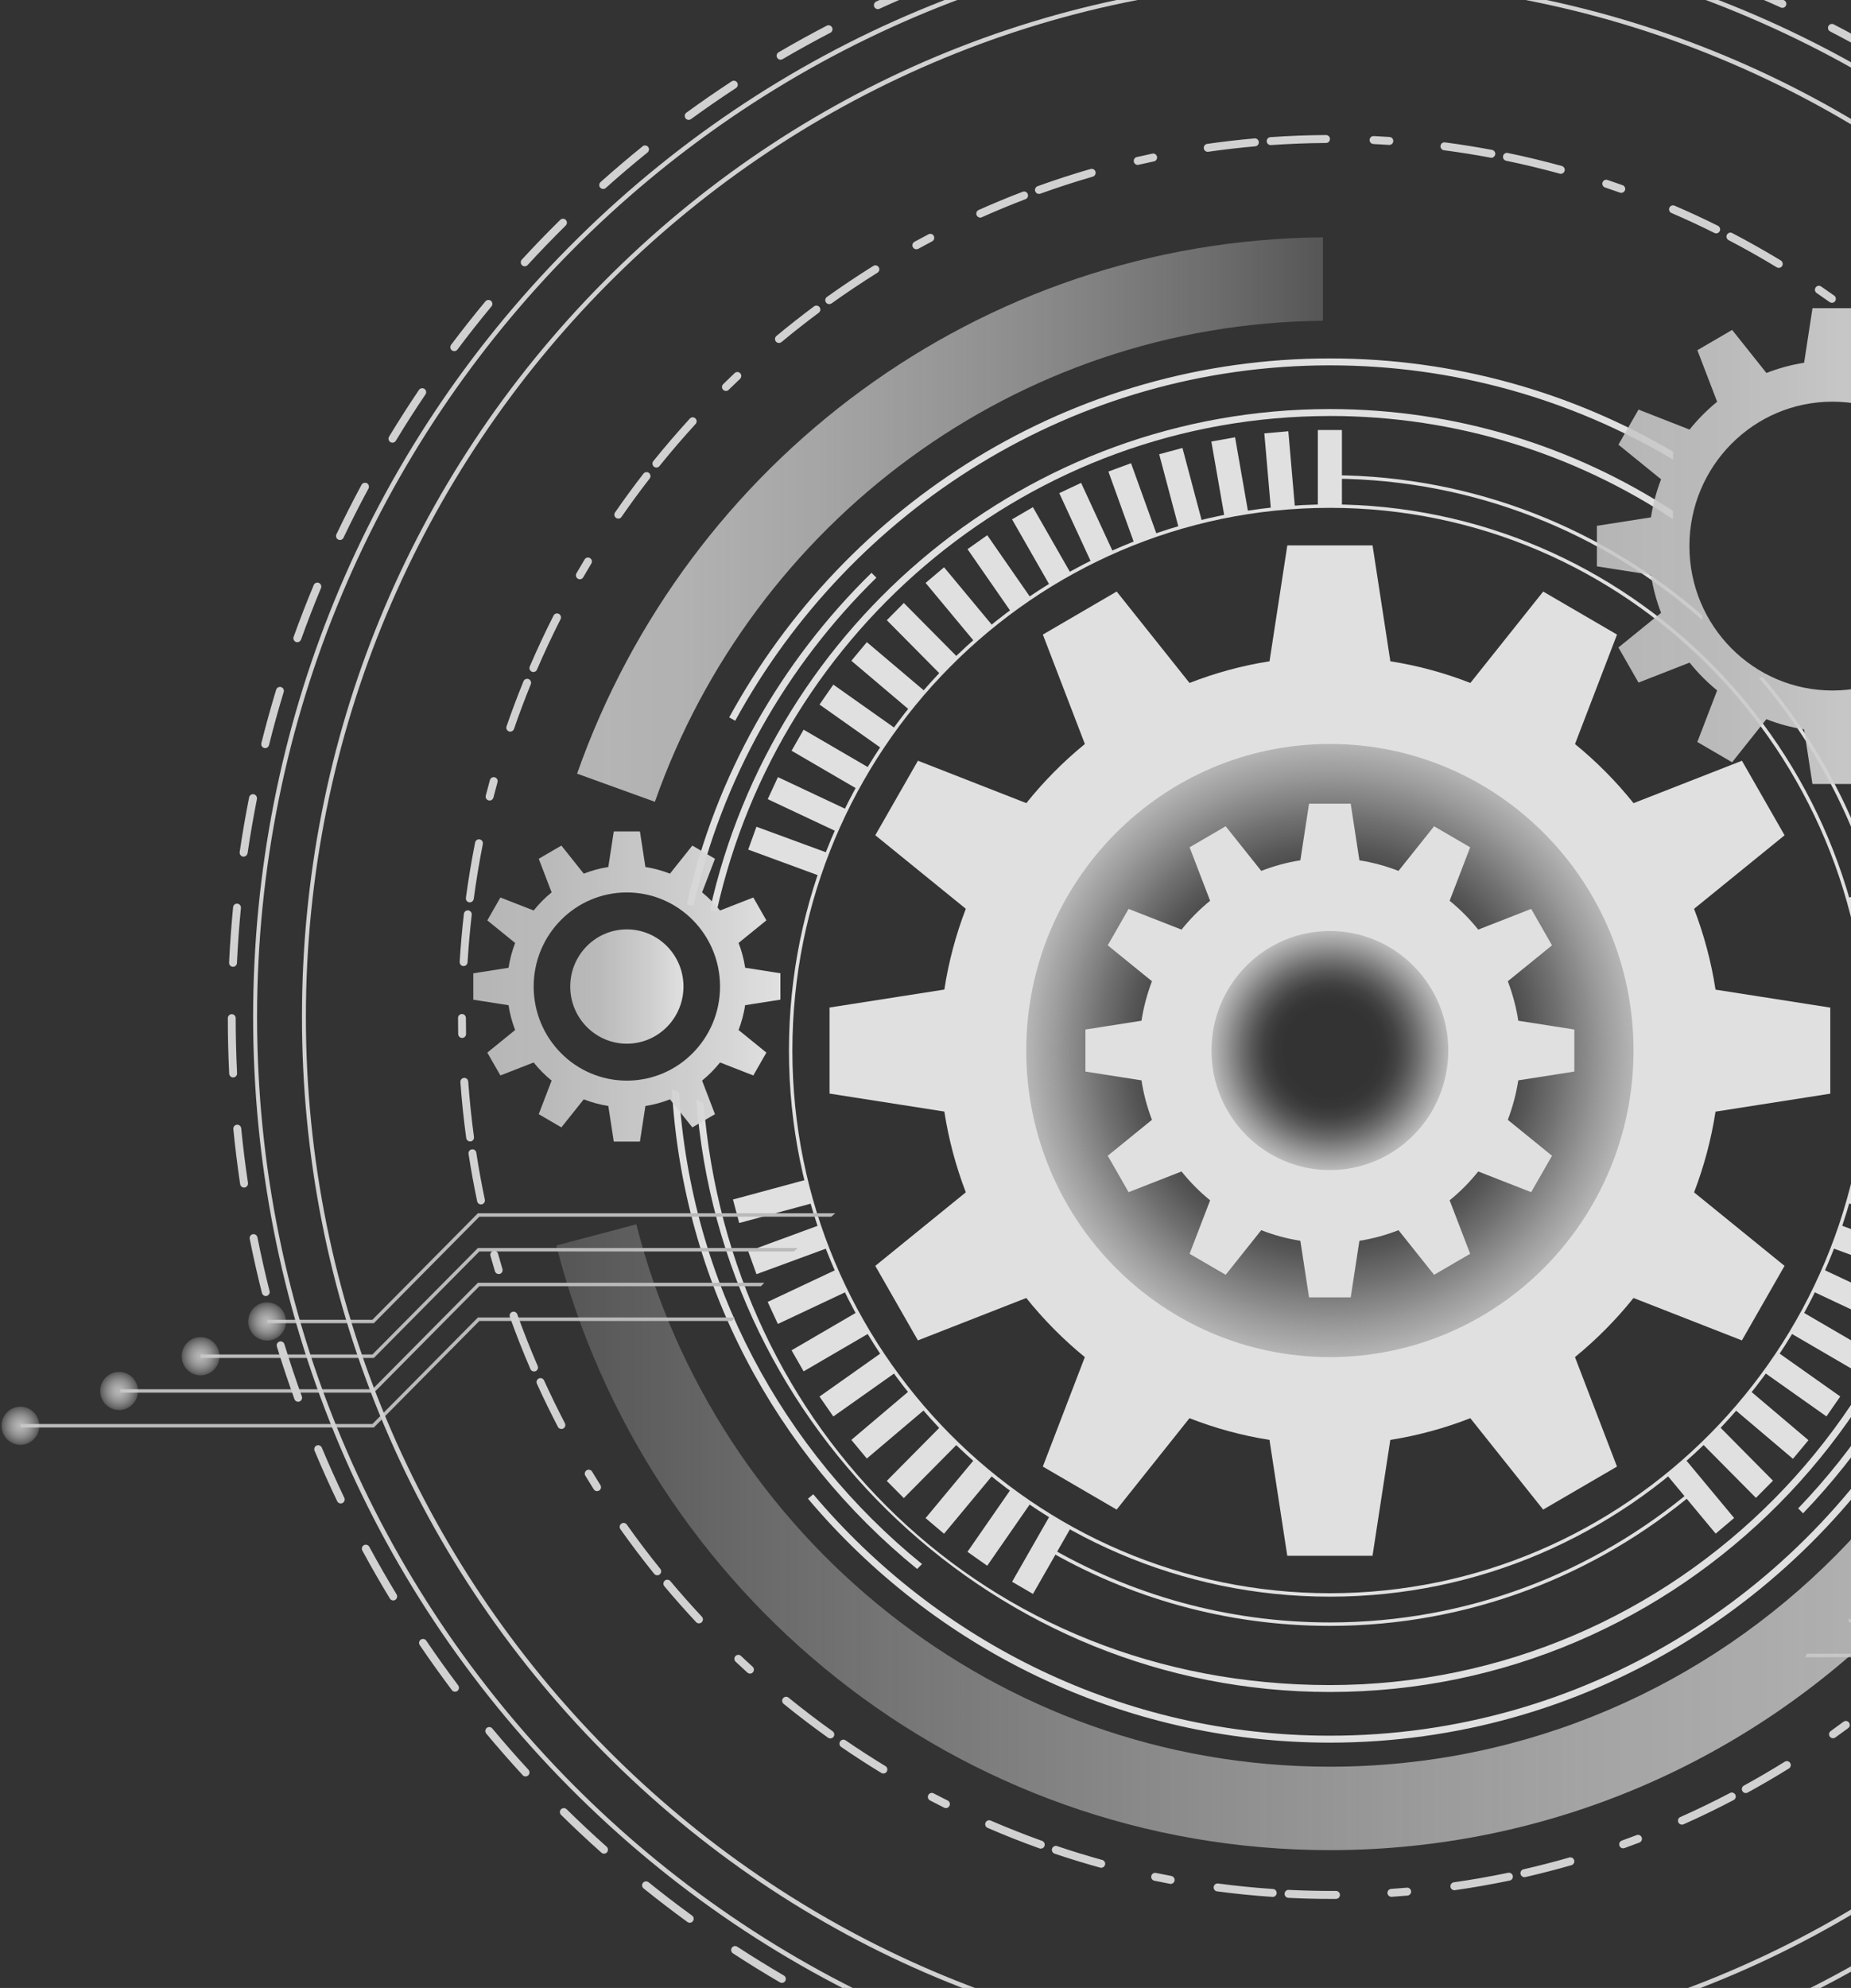 <svg width="530" height="569" viewBox="0 0 530 569" fill="none" xmlns="http://www.w3.org/2000/svg">
<rect x="0" y="0" width="530" height="569" fill="#333333" stroke="none"/>
<path d="M691.287 503.813L661.085 473.332H517.328C517.237 473.696 517.079 474.049 516.843 474.322H660.68L690.881 504.803H792.082V503.813H691.287Z" fill="#BABABA"/>
<path d="M691.287 493.856L661.085 463.375H529.277C529.367 463.694 529.401 464.035 529.367 464.376H660.68L690.881 494.857H763.504V493.867H691.298L691.287 493.856Z" fill="#BABABA"/>
<path d="M470.488 300.685C470.488 350.69 430.321 391.217 380.786 391.217C331.251 391.217 291.084 350.678 291.084 300.685C291.084 250.691 331.251 210.152 380.786 210.152C430.321 210.152 470.488 250.691 470.488 300.685Z" fill="url(#paint0_radial_40000378_5716)"/>
<path d="M415.068 300.686C415.068 319.8 399.714 335.285 380.786 335.285C361.858 335.285 346.504 319.789 346.504 300.686C346.504 281.582 361.858 266.086 380.786 266.086C399.714 266.086 415.068 281.582 415.068 300.686Z" fill="url(#paint1_radial_40000378_5716)"/>
<path d="M431.731 320.518L444.391 330.804L438.427 341.226L423.264 335.298C420.829 338.336 418.09 341.112 415.08 343.558L420.953 358.861L410.627 364.88L400.436 352.103C396.873 353.491 393.131 354.526 389.241 355.141L386.75 371.342H374.823L372.331 355.141C368.442 354.526 364.699 353.502 361.137 352.103L350.946 364.88L340.619 358.861L346.493 343.558C343.483 341.1 340.732 338.336 338.308 335.298L323.146 341.226L317.182 330.804L329.842 320.518C328.467 316.911 327.441 313.134 326.843 309.22L310.79 306.706V294.668L326.843 292.154C327.452 288.24 328.467 284.462 329.842 280.855L317.182 270.57L323.146 260.148L338.308 266.076C340.743 263.038 343.483 260.273 346.493 257.816L340.619 242.513L350.946 236.494L361.137 249.271C364.699 247.883 368.442 246.848 372.331 246.244L374.823 230.031H386.75L389.241 246.244C393.131 246.859 396.862 247.883 400.436 249.271L410.627 236.494L420.953 242.513L415.08 257.816C418.09 260.273 420.841 263.038 423.264 266.076L438.427 260.148L444.391 270.57L431.731 280.855C433.106 284.451 434.132 288.228 434.729 292.154L450.783 294.668V306.706L434.729 309.22C434.121 313.134 433.106 316.911 431.731 320.518ZM414.685 300.687C414.685 281.788 399.511 266.474 380.786 266.474C362.061 266.474 346.887 281.788 346.887 300.687C346.887 319.585 362.061 334.9 380.786 334.9C399.511 334.9 414.685 319.585 414.685 300.687Z" fill="#E0E0E0"/>
<path d="M485.054 341.27L510.971 362.319L498.762 383.652L467.727 371.512C462.744 377.724 457.13 383.402 450.963 388.431L462.992 419.765L441.854 432.076L420.998 405.918C413.704 408.763 406.039 410.879 398.091 412.131L392.995 445.297H368.588L363.493 412.131C355.545 410.879 347.879 408.774 340.585 405.918L319.73 432.076L298.592 419.765L310.621 388.431C304.454 383.402 298.84 377.736 293.857 371.512L262.822 383.652L250.624 362.319L276.541 341.27C273.723 333.898 271.626 326.172 270.397 318.151L237.524 313.008V288.375L270.397 283.233C271.626 275.211 273.723 267.474 276.541 260.113L250.624 239.064L262.833 217.731L293.869 229.871C298.851 223.659 304.466 217.981 310.632 212.952L298.603 181.63L319.741 169.308L340.597 195.476C347.902 192.632 355.556 190.516 363.504 189.275L368.6 156.109H393.007L398.102 189.275C406.05 190.516 413.705 192.632 421.01 195.476L441.865 169.319L463.003 181.63L450.974 212.964C457.141 217.993 462.755 223.659 467.738 229.882L498.773 217.742L510.982 239.076L485.065 260.124C487.883 267.497 489.98 275.223 491.209 283.255L524.071 288.398V313.031L491.209 318.174C489.969 326.195 487.883 333.932 485.065 341.293L485.054 341.27ZM467.727 300.686C467.727 252.228 428.8 212.941 380.786 212.941C332.773 212.941 293.846 252.228 293.846 300.686C293.846 349.144 332.773 388.431 380.786 388.431C428.8 388.431 467.727 349.144 467.727 300.686Z" fill="#E0E0E0"/>
<path d="M535.671 300.686C535.671 214.488 466.182 144.367 380.786 144.367C295.39 144.367 225.901 214.488 225.901 300.686C225.901 386.883 295.379 457.004 380.786 457.004C466.193 457.004 535.671 386.883 535.671 300.686ZM534.69 300.686C534.69 386.337 465.652 456.014 380.786 456.014C295.92 456.014 226.882 386.337 226.882 300.686C226.882 215.034 295.92 145.357 380.786 145.357C465.652 145.357 534.69 215.034 534.69 300.686Z" fill="#E0E0E0"/>
<path d="M380.786 119.062C417.018 119.062 450.771 129.927 479.033 148.598V146.22C450.681 127.788 416.951 117.082 380.786 117.082C294.173 117.082 221.516 178.488 203.275 260.418L205.192 260.874C223.229 179.819 295.097 119.073 380.775 119.073L380.786 119.062Z" fill="#E0E0E0"/>
<path d="M532.965 200.195H530.598C549.627 228.992 560.743 263.546 560.743 300.683C560.743 400.83 480.014 482.305 380.786 482.305C281.558 482.305 209.059 408.862 201.461 315.724L199.398 314.814C206.568 409.477 285.188 484.285 380.786 484.285C481.097 484.285 562.716 401.922 562.716 300.672C562.716 263.603 551.769 229.072 532.965 200.184V200.195Z" fill="#E0E0E0"/>
<path d="M250.939 165.36L249.542 163.949C223.613 189.31 204.854 222.089 196.658 258.851L198.575 259.306C206.691 222.909 225.259 190.459 250.928 165.36H250.939Z" fill="#E0E0E0"/>
<path d="M194.414 312.633L192.374 311.734C195.53 367.155 222.282 416.296 262.607 449.075L264.005 447.664C224.255 415.431 197.808 367.132 194.414 312.633Z" fill="#E0E0E0"/>
<path d="M541.026 200.195H538.692C556.944 229.3 567.541 263.763 567.541 300.683C567.541 351.564 547.452 397.792 514.872 431.732L516.27 433.143C549.21 398.839 569.514 352.111 569.514 300.683C569.514 263.819 559.063 229.391 541.026 200.195Z" fill="#E0E0E0"/>
<path d="M479.035 129.259C450.118 112.306 416.558 102.59 380.787 102.59C306.789 102.59 242.226 144.141 208.789 205.331L210.514 206.298C243.613 145.711 307.533 104.57 380.798 104.57C416.625 104.57 450.209 114.411 479.046 131.546V129.248L479.035 129.259Z" fill="#E0E0E0"/>
<path d="M380.787 496.792C321.601 496.792 268.526 469.941 232.857 427.684L231.347 428.958C267.376 471.659 321.004 498.783 380.798 498.783C453.725 498.783 517.487 458.426 551.33 398.693L549.605 397.715C516.101 456.845 452.981 496.792 380.798 496.792H380.787Z" fill="#E0E0E0"/>
<path d="M487.409 176.145C459.068 151.398 422.227 136.311 381.969 136.016V137.005C422.294 137.301 459.158 152.525 487.409 177.465V176.145Z" fill="#E0E0E0"/>
<path d="M504.838 193.906H503.541C519.392 212.429 531.217 234.536 537.598 258.884H538.624C532.3 234.582 520.564 212.475 504.838 193.906Z" fill="#E0E0E0"/>
<path d="M485.278 427.069L484.579 426.363C456.43 450.086 420.231 464.376 380.785 464.376C351.339 464.376 323.697 456.412 299.876 442.508L299.29 443.316C323.28 457.333 351.125 465.366 380.785 465.366C420.502 465.366 456.948 450.962 485.278 427.069Z" fill="#E0E0E0"/>
<path d="M377.335 123.078H384.234V144.866H377.335V123.078Z" fill="#E0E0E0"/>
<path d="M368.89 123.431L370.771 145.137L363.898 145.744L362.017 124.038L368.89 123.431Z" fill="#E0E0E0"/>
<path d="M353.64 125.16L357.389 146.617L350.594 147.826L346.845 126.369L353.64 125.16Z" fill="#E0E0E0"/>
<path d="M338.576 128.212L344.163 149.258L337.499 151.06L331.911 130.014L338.576 128.212Z" fill="#E0E0E0"/>
<path d="M323.852 132.584L331.235 153.059L324.752 155.44L317.368 134.966L323.852 132.584Z" fill="#E0E0E0"/>
<path d="M309.553 138.206L318.677 157.953L312.424 160.896L303.3 141.149L309.553 138.206Z" fill="#E0E0E0"/>
<path d="M295.752 145.164L306.55 164.031L300.575 167.514L289.778 148.647L295.752 145.164Z" fill="#E0E0E0"/>
<path d="M282.684 153.187L295.066 171.035L289.415 175.029L277.032 157.181L282.684 153.187Z" fill="#E0E0E0"/>
<path d="M270.315 162.368L284.191 179.059L278.906 183.534L265.029 166.844L270.315 162.368Z" fill="#E0E0E0"/>
<path d="M482.668 417.798L496.537 434.48L491.252 438.956L477.382 422.274L482.668 417.798Z" fill="#E0E0E0"/>
<path d="M258.799 172.589L274.064 187.996L269.186 192.92L253.921 177.513L258.799 172.589Z" fill="#E0E0E0"/>
<path d="M492.402 408.402L507.659 423.801L502.781 428.724L487.523 413.326L492.402 408.402Z" fill="#E0E0E0"/>
<path d="M248.205 183.792L264.743 197.797L260.308 203.131L243.771 189.126L248.205 183.792Z" fill="#E0E0E0"/>
<path d="M501.28 398.21L517.817 412.215L513.383 417.549L496.845 403.544L501.28 398.21Z" fill="#E0E0E0"/>
<path d="M238.61 195.952L256.294 208.449L252.337 214.153L234.652 201.656L238.61 195.952Z" fill="#E0E0E0"/>
<path d="M509.251 387.212L526.926 399.703L522.969 405.407L505.293 392.916L509.251 387.212Z" fill="#E0E0E0"/>
<path d="M230.098 208.848L248.795 219.742L245.345 225.772L226.649 214.878L230.098 208.848Z" fill="#E0E0E0"/>
<path d="M516.229 375.592L534.915 386.48L531.465 392.511L512.779 381.622L516.229 375.592Z" fill="#E0E0E0"/>
<path d="M222.745 222.429L242.311 231.637L239.395 237.947L219.829 228.739L222.745 222.429Z" fill="#E0E0E0"/>
<path d="M522.187 363.406L541.742 372.609L538.826 378.92L519.271 369.717L522.187 363.406Z" fill="#E0E0E0"/>
<path d="M216.592 236.63L236.879 244.082L234.519 250.625L214.233 243.173L216.592 236.63Z" fill="#E0E0E0"/>
<path d="M527.039 350.685L547.315 358.133L544.956 364.676L524.68 357.228L527.039 350.685Z" fill="#E0E0E0"/>
<path d="M530.792 337.622L551.634 343.258L549.848 349.984L529.006 344.347L530.792 337.622Z" fill="#E0E0E0"/>
<path d="M230.725 337.685L232.512 344.41L211.66 350.053L209.873 343.327L230.725 337.685Z" fill="#E0E0E0"/>
<path d="M549.866 251.372L551.653 258.098L530.812 263.738L529.025 257.012L549.866 251.372Z" fill="#E0E0E0"/>
<path d="M234.529 350.699L236.89 357.242L216.604 364.698L214.244 358.155L234.529 350.699Z" fill="#E0E0E0"/>
<path d="M239.374 363.428L242.29 369.738L222.724 378.946L219.808 372.636L239.374 363.428Z" fill="#E0E0E0"/>
<path d="M245.342 375.588L248.793 381.617L230.099 392.515L226.648 386.485L245.342 375.588Z" fill="#E0E0E0"/>
<path d="M252.33 387.227L256.288 392.93L238.606 405.43L234.648 399.727L252.33 387.227Z" fill="#E0E0E0"/>
<path d="M260.3 398.127L264.734 403.461L248.197 417.466L243.762 412.132L260.3 398.127Z" fill="#E0E0E0"/>
<path d="M269.17 408.456L274.05 413.379L258.787 428.788L253.908 423.865L269.17 408.456Z" fill="#E0E0E0"/>
<path d="M278.894 417.826L284.18 422.301L270.306 438.994L265.02 434.519L278.894 417.826Z" fill="#E0E0E0"/>
<path d="M289.395 426.312L295.047 430.305L282.667 448.155L277.015 444.162L289.395 426.312Z" fill="#E0E0E0"/>
<path d="M300.59 433.87L306.565 437.352L295.771 456.221L289.796 452.739L300.59 433.87Z" fill="#E0E0E0"/>
<path d="M573.807 175.417L586.017 185.327L580.267 195.374L565.646 189.651C563.301 192.575 560.651 195.249 557.754 197.615L563.425 212.372L553.47 218.175L543.651 205.853C540.213 207.195 536.605 208.185 532.863 208.777L530.461 224.398H518.963L516.561 208.777C512.819 208.185 509.211 207.195 505.773 205.853L495.954 218.175L485.999 212.372L491.67 197.615C488.772 195.249 486.123 192.575 483.778 189.651L469.157 195.374L463.407 185.327L475.616 175.417C474.286 171.947 473.305 168.306 472.719 164.529L457.241 162.105V150.5L472.719 148.077C473.305 144.299 474.286 140.658 475.616 137.188L463.407 127.278L469.157 117.232L483.778 122.955C486.123 120.019 488.772 117.357 491.67 114.99L486.01 100.233L495.965 94.431L505.784 106.753C509.222 105.41 512.83 104.42 516.573 103.829L518.974 88.207H530.473L532.874 103.829C536.617 104.42 540.224 105.41 543.662 106.753L553.482 94.431L563.436 100.233L557.765 114.99C560.674 117.357 563.312 120.03 565.657 122.955L580.278 117.232L586.028 127.278L573.819 137.188C575.149 140.658 576.13 144.299 576.716 148.077L592.194 150.5V162.105L576.716 164.529C576.13 168.306 575.149 171.947 573.819 175.417H573.807ZM565.646 156.303C565.646 133.479 547.315 114.967 524.689 114.967C502.064 114.967 483.733 133.468 483.733 156.303C483.733 179.138 502.064 197.638 524.689 197.638C547.315 197.638 565.646 179.138 565.646 156.303Z" fill="url(#paint2_linear_40000378_5716)"/>
<path d="M211.482 294.816L219.441 301.278L215.698 307.82L206.172 304.1C204.639 306.011 202.914 307.752 201.031 309.288L204.718 318.902L198.236 322.68L191.832 314.658C189.589 315.535 187.244 316.183 184.798 316.559L183.231 326.742H175.745L174.178 316.559C171.743 316.172 169.387 315.523 167.144 314.658L160.74 322.68L154.258 318.902L157.945 309.288C156.051 307.752 154.326 306.011 152.804 304.1L143.278 307.82L139.535 301.278L147.494 294.816C146.626 292.552 145.983 290.185 145.611 287.716L135.522 286.135V278.58L145.611 276.998C145.995 274.541 146.637 272.163 147.494 269.899L139.535 263.436L143.278 256.882L152.804 260.603C154.337 258.691 156.062 256.951 157.945 255.415L154.258 245.801L160.74 242.023L167.144 250.056C169.387 249.18 171.732 248.531 174.178 248.156L175.745 237.973H183.231L184.798 248.156C187.233 248.531 189.589 249.191 191.832 250.056L198.236 242.023L204.718 245.801L201.031 255.415C202.925 256.962 204.65 258.703 206.172 260.603L215.698 256.882L219.441 263.425L211.482 269.887C212.35 272.151 212.992 274.518 213.364 276.987L223.454 278.568V286.123L213.364 287.705C212.981 290.162 212.339 292.54 211.482 294.804V294.816ZM206.172 282.369C206.172 267.498 194.222 255.437 179.488 255.437C164.754 255.437 152.804 267.498 152.804 282.369C152.804 297.239 164.742 309.3 179.488 309.3C194.233 309.3 206.172 297.239 206.172 282.369Z" fill="url(#paint3_linear_40000378_5716)"/>
<path d="M195.699 282.369C195.699 291.414 188.439 298.73 179.488 298.73C170.537 298.73 163.277 291.403 163.277 282.369C163.277 273.335 170.537 266.008 179.488 266.008C188.439 266.008 195.699 273.335 195.699 282.369Z" fill="url(#paint4_linear_40000378_5716)"/>
<path d="M572.793 226.026C581.203 248.645 585.825 273.141 585.825 298.73C585.825 413.019 494.026 505.667 380.785 505.667C285.232 505.667 204.954 439.699 182.193 350.43L159.297 356.483C184.707 456.015 274.229 529.549 380.774 529.549C507.081 529.549 609.477 426.205 609.477 298.73C609.477 270.194 604.336 242.865 594.945 217.641L572.793 226.026Z" fill="url(#paint5_linear_40000378_5716)"/>
<path d="M165.239 221.438L187.515 229.493C215.529 149.849 290.486 92.653 378.812 91.811V67.93C280.227 68.772 196.533 132.566 165.239 221.438Z" fill="url(#paint6_linear_40000378_5716)"/>
<path d="M136.841 377.098L106.64 407.579H5.844V408.58H107.045L137.247 378.099H209.599L210.354 377.098H136.841Z" fill="#BABABA"/>
<path d="M136.841 367.152L106.639 397.633H34.422V398.623H107.045L137.247 368.142H217.896L218.832 367.152H136.841Z" fill="#BABABA"/>
<path d="M136.84 357.199L106.639 387.68H57.431V388.681H107.045L137.246 358.2H227.275L228.437 357.199H136.84Z" fill="#BABABA"/>
<path d="M136.841 347.254L106.639 377.735H76.483V378.725H107.045L137.246 348.244H238.008L239.169 347.254H136.841Z" fill="#BABABA"/>
<path d="M81.905 378.234C81.905 381.261 79.481 383.707 76.483 383.707C73.484 383.707 71.06 381.261 71.06 378.234C71.06 375.208 73.484 372.762 76.483 372.762C79.481 372.762 81.905 375.208 81.905 378.234Z" fill="url(#paint7_radial_40000378_5716)"/>
<path d="M62.853 388.18C62.853 391.206 60.43 393.652 57.431 393.652C54.432 393.652 52.008 391.206 52.008 388.18C52.008 385.153 54.432 382.707 57.431 382.707C60.43 382.707 62.853 385.153 62.853 388.18Z" fill="url(#paint8_radial_40000378_5716)"/>
<path d="M39.518 398.133C39.518 401.159 37.094 403.606 34.095 403.606C31.096 403.606 28.673 401.159 28.673 398.133C28.673 395.106 31.096 392.66 34.095 392.66C37.094 392.66 39.518 395.106 39.518 398.133Z" fill="url(#paint9_radial_40000378_5716)"/>
<path d="M11.267 408.078C11.267 411.105 8.843 413.551 5.844 413.551C2.845 413.551 0.422 411.105 0.422 408.078C0.422 405.052 2.845 402.605 5.844 402.605C8.843 402.605 11.267 405.052 11.267 408.078Z" fill="url(#paint10_radial_40000378_5716)"/>
<path d="M589.714 501.459C645.393 445.265 676.057 370.547 676.057 291.074C676.057 211.601 645.393 136.883 589.714 80.689C534.035 24.494 460.003 -6.453 381.258 -6.453C302.514 -6.453 228.481 24.494 172.802 80.689C117.123 136.883 86.46 211.601 86.46 291.074C86.46 370.547 117.123 445.265 172.802 501.459C228.481 557.654 302.514 588.601 381.258 588.601C460.003 588.601 534.035 557.654 589.714 501.459ZM674.929 291.074C674.929 454.504 543.189 587.463 381.258 587.463C219.327 587.463 87.587 454.504 87.587 291.074C87.587 127.645 219.327 -5.315 381.258 -5.315C543.189 -5.315 674.929 127.645 674.929 291.074Z" fill="#D1D1D1"/>
<path d="M599.601 511.437C657.918 452.58 690.036 374.312 690.036 291.073C690.036 207.834 657.918 129.566 599.601 70.71C541.284 11.853 463.735 -20.562 381.259 -20.562C298.783 -20.562 221.244 11.853 162.916 70.71C104.599 129.566 72.481 207.834 72.481 291.073C72.481 374.312 104.599 452.58 162.916 511.437C221.233 570.294 298.783 602.709 381.259 602.709C463.735 602.709 541.284 570.294 599.601 511.437ZM688.909 291.073C688.909 462.285 550.9 601.571 381.259 601.571C211.617 601.571 73.608 462.285 73.608 291.073C73.608 119.861 211.617 -19.425 381.259 -19.425C550.9 -19.425 688.909 119.861 688.909 291.073Z" fill="#D1D1D1"/>
<path d="M374.686 608.817V608.794C374.686 608.203 374.224 607.702 373.638 607.668H373.593C368.385 607.531 363.131 607.281 357.968 606.894C357.359 606.837 356.807 607.326 356.762 607.941C356.762 607.975 356.751 607.998 356.751 608.032C356.762 608.601 357.19 609.09 357.754 609.158H357.799C357.799 609.158 357.855 609.17 357.867 609.17C363.041 609.545 368.306 609.807 373.537 609.932H373.559C374.179 609.932 374.675 609.443 374.686 608.817ZM405.023 609.136C405.609 609.102 406.06 608.601 406.072 608.009C406.072 607.975 406.072 607.952 406.072 607.918C406.026 607.304 405.508 606.826 404.865 606.871C399.634 607.258 394.381 607.52 389.24 607.645C388.632 607.668 388.147 608.18 388.147 608.783V608.817C388.147 609.443 388.654 609.932 389.274 609.932H389.297C394.55 609.795 399.837 609.534 405.034 609.136H405.023ZM342.185 607.611C342.783 607.656 343.313 607.213 343.38 606.621C343.38 606.564 343.38 606.519 343.38 606.473C343.38 605.916 342.974 605.449 342.433 605.358H342.388C337.225 604.71 332.028 603.925 326.921 603.026C326.312 602.912 325.726 603.333 325.613 603.947C325.602 604.016 325.602 604.084 325.602 604.152C325.602 604.698 325.997 605.165 326.527 605.267C331.667 606.166 336.887 606.951 342.039 607.6C342.061 607.6 342.084 607.6 342.118 607.6H342.174L342.185 607.611ZM420.693 607.565C425.879 606.917 431.121 606.12 436.273 605.21C436.814 605.108 437.209 604.641 437.209 604.095C437.209 604.027 437.209 603.959 437.186 603.89C437.085 603.276 436.498 602.855 435.89 602.969C430.783 603.868 425.574 604.664 420.423 605.313C419.859 605.381 419.43 605.859 419.43 606.439C419.43 606.485 419.43 606.53 419.442 606.576C419.509 607.145 419.994 607.577 420.558 607.577C420.603 607.577 420.648 607.577 420.693 607.577V607.565ZM312.446 601.285C312.469 601.194 312.469 601.114 312.469 601.023C312.469 600.489 312.108 600.033 311.601 599.92H311.533C306.528 598.759 301.455 597.462 296.472 596.051H296.427C295.841 595.881 295.209 596.245 295.04 596.836C295.018 596.939 295.006 597.041 295.006 597.143C295.006 597.553 295.221 597.929 295.57 598.122H295.48L295.852 598.247C300.88 599.669 306.009 600.978 311.093 602.138C311.184 602.161 311.263 602.172 311.341 602.172C311.871 602.172 312.322 601.797 312.446 601.285ZM451.717 602.07C456.813 600.898 461.954 599.578 466.982 598.156C467.466 598.008 467.804 597.564 467.804 597.064C467.804 596.95 467.804 596.848 467.759 596.745C467.602 596.154 466.959 595.79 466.373 595.96H466.339C461.367 597.382 456.272 598.691 451.221 599.851C450.703 599.965 450.342 600.42 450.342 600.955C450.342 601.046 450.342 601.126 450.365 601.217C450.477 601.729 450.94 602.104 451.469 602.104C451.548 602.104 451.638 602.104 451.717 602.07ZM282.189 592.843C282.234 592.729 282.256 592.604 282.256 592.479C282.256 591.989 281.94 591.557 281.478 591.409C276.529 589.725 271.58 587.916 266.744 586.005C266.18 585.777 265.515 586.073 265.29 586.642C265.233 586.778 265.211 586.915 265.211 587.063C265.211 587.529 265.493 587.95 265.932 588.121C270.847 590.067 275.83 591.898 280.768 593.56C280.881 593.605 281.005 593.616 281.118 593.616C281.602 593.616 282.042 593.309 282.189 592.843ZM482.043 593.469C486.958 591.796 491.918 589.976 496.777 588.041C496.8 588.041 496.822 588.041 496.845 588.019H496.878C497.296 587.825 497.555 587.416 497.555 586.96C497.555 586.824 497.532 586.676 497.476 586.539C497.251 585.971 496.597 585.675 496.022 585.902C491.197 587.814 486.248 589.634 481.321 591.307C480.859 591.466 480.555 591.898 480.555 592.388C480.555 592.513 480.577 592.627 480.611 592.752C480.769 593.218 481.197 593.525 481.682 593.525C481.806 593.525 481.919 593.503 482.043 593.469ZM252.866 581.363C252.934 581.215 252.968 581.055 252.968 580.896C252.968 580.452 252.709 580.043 252.314 579.861C247.591 577.71 242.856 575.412 238.256 573.023L238.11 572.954C237.58 572.738 236.937 572.977 236.678 573.489C236.599 573.648 236.554 573.819 236.554 574.001C236.554 574.422 236.779 574.798 237.14 575.003L237.163 575.025C237.163 575.025 237.208 575.037 237.219 575.048C241.841 577.437 246.576 579.747 251.322 581.909C251.322 581.909 251.356 581.909 251.378 581.931L251.457 581.966C251.581 582.011 251.717 582.034 251.841 582.034C252.28 582.034 252.686 581.772 252.866 581.363ZM511.32 581.852C516.088 579.679 520.846 577.358 525.49 574.946C525.862 574.752 526.099 574.365 526.099 573.933C526.099 573.751 526.054 573.58 525.975 573.421C525.693 572.875 524.994 572.647 524.453 572.932L524.295 573.011C519.775 575.355 515.119 577.619 510.463 579.747C510.44 579.747 510.418 579.747 510.395 579.77H510.373C509.978 579.975 509.73 580.373 509.73 580.816C509.73 580.976 509.764 581.135 509.832 581.283C510.012 581.681 510.418 581.943 510.857 581.943C511.015 581.943 511.173 581.92 511.32 581.852ZM224.852 566.981C224.954 566.81 225.01 566.617 225.01 566.412C225.01 566.014 224.796 565.627 224.446 565.434C219.937 562.794 215.439 560.018 211.087 557.185C210.58 556.844 209.859 557.003 209.532 557.515C209.408 557.697 209.351 557.913 209.351 558.129C209.351 558.516 209.543 558.88 209.859 559.085C214.266 561.964 218.787 564.763 223.319 567.391C223.488 567.493 223.68 567.55 223.883 567.55C224.277 567.55 224.649 567.334 224.852 566.981ZM539.3 567.345C543.798 564.717 548.296 561.93 552.67 559.074L552.885 558.948H552.851C553.088 558.732 553.234 558.425 553.223 558.095C553.223 557.868 553.166 557.663 553.054 557.481C552.727 556.969 551.994 556.81 551.487 557.139C547.146 559.973 542.682 562.737 538.207 565.354C538.184 565.354 538.173 565.366 538.162 565.377L537.992 565.479H538.015C537.756 565.695 537.598 566.014 537.598 566.367C537.598 566.56 537.654 566.754 537.756 566.924C537.959 567.277 538.331 567.493 538.737 567.493C538.928 567.493 539.12 567.448 539.3 567.345ZM198.416 549.858C198.551 549.664 198.63 549.437 198.63 549.198C198.63 548.834 198.45 548.481 198.157 548.265L198.067 548.208C193.884 545.17 189.724 541.984 185.711 538.742H185.688C185.215 538.344 184.471 538.434 184.099 538.912C183.941 539.106 183.862 539.345 183.851 539.606C183.851 539.959 184.009 540.289 184.279 540.505C188.371 543.805 192.599 547.036 196.838 550.119C197.029 550.256 197.266 550.336 197.503 550.336C197.864 550.336 198.202 550.154 198.416 549.858ZM565.714 550.097C569.941 547.025 574.146 543.805 578.216 540.528C578.216 540.528 578.25 540.505 578.261 540.482L578.374 540.391C578.565 540.175 578.689 539.891 578.678 539.595C578.678 539.333 578.599 539.094 578.441 538.89C578.058 538.412 577.325 538.332 576.852 538.708L576.829 538.73C572.805 541.973 568.645 545.159 564.451 548.208C564.429 548.208 564.417 548.231 564.395 548.242L564.372 548.265C564.09 548.481 563.921 548.822 563.932 549.175C563.932 549.414 564 549.642 564.135 549.835C564.35 550.131 564.688 550.301 565.06 550.301C565.297 550.301 565.522 550.233 565.714 550.097ZM173.795 530.174C173.975 529.969 174.077 529.708 174.077 529.435C174.088 529.105 173.942 528.798 173.705 528.57C169.782 525.077 165.915 521.459 162.229 517.829C161.8 517.409 161.056 517.42 160.639 517.852C160.436 518.068 160.323 518.341 160.312 518.637C160.312 518.944 160.436 519.24 160.662 519.468C164.359 523.109 168.237 526.738 172.16 530.231L172.307 530.368C172.499 530.493 172.724 530.561 172.961 530.561C173.276 530.561 173.581 530.425 173.795 530.174ZM590.323 530.265C594.247 526.772 598.125 523.143 601.867 519.456C602.082 519.24 602.206 518.933 602.206 518.626C602.206 518.319 602.093 518.057 601.89 517.852C601.462 517.408 600.717 517.409 600.289 517.829C596.569 521.493 592.702 525.111 588.824 528.559C588.576 528.786 588.441 529.093 588.441 529.423C588.441 529.696 588.542 529.969 588.723 530.174C588.937 530.413 589.252 530.55 589.568 530.55C589.85 530.55 590.109 530.459 590.323 530.265ZM151.248 508.147C151.474 507.931 151.609 507.624 151.609 507.294C151.609 507.009 151.496 506.748 151.305 506.531C147.787 502.72 144.304 498.738 140.944 494.71C140.561 494.243 139.817 494.187 139.366 494.573C139.107 494.79 138.96 495.108 138.96 495.45C138.96 495.711 139.062 495.973 139.22 496.178C142.602 500.228 146.119 504.233 149.659 508.09C149.873 508.318 150.166 508.454 150.482 508.454C150.764 508.454 151.034 508.34 151.248 508.147ZM612.87 508.079C616.444 504.199 619.95 500.194 623.309 496.155C623.467 495.961 623.569 495.7 623.569 495.438C623.569 495.097 623.422 494.778 623.163 494.551C622.701 494.164 621.957 494.232 621.584 494.699C618.259 498.692 614.775 502.674 611.224 506.531C611.033 506.736 610.92 507.009 610.92 507.294C610.92 507.612 611.044 507.919 611.281 508.136C611.484 508.329 611.754 508.443 612.047 508.443C612.34 508.443 612.656 508.306 612.87 508.079ZM130.979 483.981C131.261 483.753 131.419 483.423 131.419 483.059C131.419 482.82 131.34 482.581 131.193 482.388C128.059 478.224 124.981 473.911 122.05 469.588C121.712 469.087 120.979 468.939 120.483 469.292C120.179 469.497 119.987 469.861 119.987 470.236C119.987 470.464 120.066 470.68 120.19 470.874C123.11 475.174 126.199 479.498 129.355 483.708C129.367 483.708 129.378 483.742 129.389 483.765L129.412 483.787C129.626 484.049 129.953 484.208 130.291 484.208C130.539 484.208 130.776 484.129 130.979 483.981ZM633.14 483.73C636.296 479.532 639.385 475.209 642.327 470.874C642.327 470.851 642.35 470.839 642.361 470.817L642.418 470.737C642.508 470.566 642.553 470.384 642.553 470.191C642.553 469.804 642.373 469.451 642.068 469.247C641.561 468.894 640.839 469.042 640.501 469.542C637.559 473.877 634.481 478.189 631.347 482.354C631.201 482.559 631.122 482.786 631.122 483.036C631.122 483.4 631.28 483.73 631.561 483.947C631.764 484.106 631.99 484.186 632.249 484.186C632.599 484.186 632.925 484.015 633.14 483.73ZM113.178 457.914C113.516 457.698 113.719 457.334 113.719 456.936C113.719 456.731 113.663 456.526 113.561 456.356C110.867 451.918 108.229 447.333 105.727 442.702C105.433 442.179 104.723 441.963 104.193 442.259C103.833 442.452 103.607 442.839 103.607 443.26C103.607 443.442 103.652 443.624 103.742 443.783L103.765 443.84C106.256 448.437 108.906 453.045 111.634 457.539C111.837 457.88 112.197 458.085 112.592 458.085C112.806 458.085 113.009 458.028 113.178 457.914ZM650.929 457.459C653.657 452.976 656.318 448.334 658.832 443.681C658.922 443.522 658.967 443.328 658.967 443.146C658.967 442.725 658.742 442.338 658.381 442.145C657.851 441.849 657.141 442.065 656.848 442.6C654.356 447.208 651.718 451.805 649.001 456.276C648.9 456.458 648.844 456.663 648.844 456.868C648.844 457.266 649.035 457.63 649.385 457.835C649.554 457.949 649.768 458.005 649.971 458.005C650.354 458.005 650.726 457.801 650.929 457.459ZM98.061 430.21C98.444 430.028 98.692 429.618 98.692 429.186C98.692 429.015 98.658 428.844 98.579 428.696C96.302 423.929 94.138 419.105 92.142 414.338C91.905 413.78 91.229 413.496 90.665 413.735C90.248 413.917 89.978 414.326 89.978 414.781C89.978 414.941 90.011 415.089 90.068 415.225C92.097 420.072 94.273 424.93 96.55 429.686C96.742 430.073 97.136 430.323 97.565 430.323C97.734 430.323 97.903 430.289 98.061 430.21ZM666.047 429.527C668.324 424.76 670.511 419.879 672.54 415.009C672.596 414.873 672.63 414.725 672.63 414.565C672.63 414.11 672.36 413.701 671.943 413.519C671.379 413.28 670.703 413.564 670.466 414.122C668.459 418.923 666.283 423.77 664.017 428.537C663.939 428.685 663.905 428.856 663.905 429.026C663.905 429.459 664.153 429.868 664.536 430.05C664.694 430.13 664.852 430.164 665.021 430.164C665.46 430.164 665.855 429.925 666.047 429.527ZM85.75 401.151C86.19 400.98 86.494 400.559 86.494 400.082C86.494 399.945 86.472 399.808 86.427 399.683C84.634 394.723 82.954 389.694 81.432 384.722C81.252 384.141 80.609 383.8 80.023 383.982C79.55 384.13 79.223 384.562 79.223 385.063C79.223 385.177 79.245 385.29 79.279 385.404C80.824 390.433 82.503 395.485 84.285 400.4C84.285 400.423 84.284 400.446 84.307 400.468V400.502C84.487 400.935 84.905 401.219 85.367 401.219C85.502 401.219 85.626 401.197 85.75 401.151ZM678.312 400.184C680.116 395.178 681.807 390.092 683.34 385.063C683.374 384.961 683.396 384.847 683.396 384.733C683.396 384.232 683.069 383.789 682.596 383.652C682.01 383.47 681.367 383.811 681.187 384.403L681.164 384.471C679.642 389.466 677.974 394.484 676.193 399.399C676.148 399.524 676.125 399.661 676.125 399.797C676.125 400.264 676.429 400.696 676.869 400.855C676.993 400.901 677.128 400.923 677.252 400.923C677.726 400.923 678.154 400.628 678.312 400.184ZM76.371 370.92C76.878 370.784 77.216 370.34 77.228 369.817C77.228 369.726 77.216 369.623 77.182 369.532C75.897 364.435 74.736 359.258 73.71 354.15C73.586 353.535 72.966 353.137 72.38 353.262C71.85 353.365 71.478 353.831 71.478 354.366C71.478 354.445 71.478 354.525 71.501 354.593C72.538 359.793 73.721 365.004 75.007 370.101C75.131 370.602 75.582 370.955 76.089 370.955C76.19 370.955 76.281 370.955 76.371 370.92ZM687.601 369.76C688.887 364.64 690.059 359.429 691.085 354.252C691.107 354.184 691.107 354.104 691.107 354.025C691.107 353.49 690.724 353.023 690.205 352.921C689.608 352.796 688.999 353.205 688.875 353.808V353.877H688.864C687.838 359.019 686.677 364.173 685.414 369.202C685.392 369.293 685.38 369.384 685.38 369.487C685.38 369.999 685.73 370.454 686.226 370.579C686.316 370.602 686.418 370.613 686.508 370.613C687.026 370.613 687.466 370.272 687.601 369.76ZM70.046 339.893C70.588 339.814 71.004 339.325 71.004 338.778C71.004 338.71 71.004 338.653 71.004 338.596C70.227 333.397 69.573 328.117 69.066 322.941C68.998 322.315 68.445 321.86 67.825 321.917C67.251 321.973 66.811 322.463 66.811 323.043C66.811 323.089 66.811 323.123 66.811 323.168C67.318 328.368 67.983 333.681 68.761 338.938C68.851 339.495 69.325 339.905 69.877 339.905C69.933 339.905 69.99 339.905 70.046 339.905V339.893ZM693.802 338.596C694.58 333.385 695.222 328.072 695.741 322.815C695.741 322.781 695.741 322.736 695.741 322.702C695.741 322.11 695.301 321.632 694.715 321.575C694.095 321.518 693.542 321.974 693.486 322.599C692.979 327.833 692.325 333.101 691.558 338.255C691.558 338.323 691.558 338.38 691.558 338.426C691.558 338.995 691.964 339.461 692.528 339.552C692.584 339.552 692.641 339.552 692.686 339.552C693.249 339.552 693.723 339.142 693.802 338.585V338.596ZM66.811 308.389C67.408 308.354 67.882 307.865 67.882 307.262V307.194C67.623 301.915 67.487 296.613 67.487 291.413C67.487 290.787 66.98 290.275 66.36 290.275C66.055 290.275 65.774 290.4 65.559 290.617C65.345 290.821 65.233 291.117 65.233 291.413C65.233 296.704 65.368 302.051 65.627 307.308C65.661 307.922 66.157 308.389 66.754 308.389H66.811ZM696.902 306.955C697.161 301.744 697.285 296.396 697.285 291.072V290.389C697.285 289.763 696.778 289.251 696.158 289.251C695.853 289.251 695.572 289.365 695.357 289.581C695.143 289.797 695.03 290.082 695.03 290.389V291.072C695.03 296.305 694.906 301.607 694.647 306.853V306.909C694.647 307.512 695.121 308.013 695.718 308.047H695.775C696.383 308.047 696.879 307.569 696.902 306.955ZM67.848 275.632C68.096 270.376 68.479 265.074 68.987 259.885V259.772C68.987 259.191 68.547 258.702 67.972 258.645C67.329 258.588 66.8 259.043 66.743 259.669C66.236 264.903 65.853 270.228 65.593 275.53V275.587C65.593 276.19 66.067 276.679 66.664 276.713H66.721C67.329 276.713 67.814 276.235 67.848 275.632ZM695.797 275.689C696.406 275.655 696.868 275.154 696.868 274.551V274.494C696.597 269.215 696.203 263.879 695.673 258.634C695.617 258.019 695.053 257.564 694.444 257.621C693.858 257.678 693.43 258.167 693.43 258.748V258.861C693.948 264.038 694.354 269.34 694.613 274.608C694.647 275.211 695.143 275.689 695.741 275.689H695.797ZM70.892 244.218C71.658 239.053 72.549 233.842 73.564 228.733C73.564 228.71 73.564 228.688 73.564 228.665V228.597C73.564 228.597 73.564 228.494 73.564 228.437C73.564 227.903 73.18 227.436 72.65 227.334C72.064 227.209 71.478 227.595 71.343 228.176V228.221C71.343 228.221 71.32 228.278 71.32 228.289C70.294 233.432 69.392 238.689 68.626 243.888C68.626 243.945 68.626 244.002 68.626 244.059C68.626 244.628 69.032 245.094 69.595 245.185C69.652 245.185 69.697 245.185 69.753 245.185C70.306 245.185 70.79 244.764 70.869 244.207L70.892 244.218ZM692.753 244.161C693.317 244.082 693.712 243.604 693.712 243.035C693.712 242.978 693.711 242.921 693.7 242.864C692.922 237.642 691.998 232.385 690.95 227.209C690.826 226.606 690.228 226.196 689.619 226.321C689.101 226.435 688.717 226.901 688.717 227.436C688.717 227.504 688.729 227.584 688.74 227.664C689.777 232.795 690.69 238.029 691.479 243.206C691.558 243.763 692.032 244.173 692.584 244.173C692.641 244.173 692.697 244.173 692.753 244.173V244.161ZM77.025 213.271C78.287 208.185 79.708 203.076 81.23 198.07C81.263 197.956 81.286 197.843 81.286 197.729C81.286 197.228 80.959 196.796 80.485 196.648C79.899 196.466 79.257 196.819 79.076 197.399C77.532 202.485 76.1 207.639 74.838 212.713C74.815 212.816 74.804 212.907 74.804 212.998C74.804 213.521 75.153 213.965 75.649 214.101C75.739 214.124 75.841 214.136 75.931 214.136C76.45 214.136 76.889 213.783 77.025 213.271ZM686.621 213.1C687.117 212.975 687.466 212.52 687.466 211.997C687.466 211.906 687.455 211.814 687.432 211.735V211.689C686.125 206.592 684.682 201.449 683.137 196.42C682.957 195.829 682.314 195.487 681.728 195.67C681.254 195.817 680.939 196.25 680.939 196.75C680.939 196.864 680.939 196.978 680.984 197.092C682.517 202.087 683.96 207.195 685.245 212.281C685.369 212.782 685.82 213.134 686.339 213.134C686.429 213.134 686.53 213.123 686.621 213.1ZM86.201 183.063C87.971 178.114 89.899 173.153 91.905 168.329C91.973 168.192 91.996 168.044 91.996 167.885C91.996 167.43 91.725 167.02 91.308 166.85C90.744 166.599 90.068 166.884 89.831 167.453C87.802 172.322 85.863 177.317 84.07 182.289C84.025 182.414 84.003 182.551 84.003 182.676C84.003 183.154 84.307 183.586 84.747 183.746C84.871 183.791 85.006 183.814 85.13 183.814C85.604 183.814 86.032 183.507 86.19 183.063H86.201ZM677.421 182.813C677.872 182.653 678.166 182.221 678.166 181.743C678.166 181.607 678.143 181.482 678.098 181.356C676.283 176.373 674.344 171.412 672.315 166.599C672.089 166.042 671.402 165.758 670.838 165.996C670.421 166.178 670.15 166.588 670.15 167.043C670.15 167.202 670.184 167.35 670.24 167.487L670.263 167.521C672.281 172.334 674.197 177.249 675.978 182.141C676.136 182.585 676.565 182.881 677.038 182.881C677.173 182.881 677.297 182.858 677.421 182.813ZM98.252 154.095V154.141L98.354 153.913C100.597 149.214 102.998 144.481 105.501 139.85C105.591 139.68 105.636 139.498 105.636 139.304C105.636 138.883 105.411 138.508 105.05 138.303C104.52 138.019 103.81 138.223 103.517 138.758C101.026 143.4 98.602 148.168 96.325 152.935C96.257 153.083 96.212 153.253 96.212 153.424C96.212 153.856 96.471 154.266 96.854 154.448C97.012 154.528 97.17 154.562 97.339 154.562C97.7 154.562 98.038 154.38 98.252 154.095ZM665.291 153.674C665.686 153.481 665.934 153.083 665.934 152.639C665.934 152.468 665.889 152.309 665.821 152.15C663.544 147.417 661.12 142.661 658.606 138.041C658.324 137.518 657.614 137.302 657.073 137.586C656.712 137.791 656.487 138.178 656.487 138.599C656.487 138.781 656.543 138.974 656.633 139.134C659.114 143.708 661.526 148.418 663.792 153.151C663.984 153.538 664.367 153.788 664.807 153.788C664.976 153.788 665.145 153.743 665.291 153.674ZM113.336 126.163C116.042 121.692 118.894 117.22 121.825 112.885C121.96 112.692 122.028 112.476 122.028 112.248C122.028 111.873 121.847 111.52 121.532 111.304C121.036 110.962 120.303 111.099 119.965 111.6C117 116.003 114.114 120.497 111.408 124.968C111.296 125.15 111.239 125.355 111.239 125.56C111.239 125.958 111.442 126.322 111.78 126.539C111.961 126.641 112.164 126.709 112.367 126.709C112.761 126.709 113.122 126.504 113.336 126.163ZM650.332 125.879C650.67 125.662 650.873 125.298 650.873 124.9C650.873 124.695 650.816 124.491 650.704 124.309C647.998 119.871 645.123 115.388 642.136 110.985C641.798 110.485 641.065 110.348 640.569 110.689C640.253 110.906 640.073 111.258 640.073 111.645C640.073 111.873 640.152 112.089 640.276 112.271L640.298 112.305C643.218 116.606 646.07 121.054 648.787 125.503C648.99 125.844 649.351 126.049 649.745 126.049C649.948 126.049 650.162 125.992 650.332 125.879ZM130.866 100.176V100.199L130.968 100.063C134.09 95.898 137.371 91.734 140.719 87.706C140.888 87.502 140.978 87.251 140.99 86.99C140.99 86.648 140.843 86.33 140.584 86.102C140.122 85.715 139.377 85.784 138.994 86.25C135.635 90.289 132.332 94.476 129.164 98.686C129.017 98.879 128.938 99.118 128.938 99.369C128.938 99.733 129.096 100.063 129.389 100.279C129.581 100.427 129.818 100.506 130.066 100.506C130.37 100.506 130.652 100.393 130.866 100.176ZM632.7 99.71C632.982 99.482 633.151 99.152 633.151 98.788C633.151 98.538 633.061 98.31 632.914 98.117C629.758 93.919 626.443 89.743 623.073 85.704C622.689 85.237 621.934 85.181 621.483 85.567C621.224 85.795 621.077 86.114 621.088 86.455C621.088 86.716 621.179 86.978 621.348 87.172L621.438 87.274C624.752 91.256 628.01 95.364 631.122 99.494C631.336 99.778 631.663 99.938 632.024 99.938C632.272 99.938 632.508 99.858 632.7 99.71ZM151.068 75.862C154.585 72.039 158.249 68.239 161.981 64.553C162.206 64.337 162.33 64.041 162.319 63.722C162.319 63.426 162.206 63.153 162.003 62.949C161.586 62.505 160.842 62.505 160.414 62.926C156.626 66.658 152.917 70.492 149.411 74.315C149.219 74.52 149.118 74.793 149.118 75.077C149.118 75.396 149.242 75.703 149.478 75.919C149.681 76.124 149.952 76.226 150.245 76.226C150.538 76.226 150.854 76.09 151.068 75.862ZM612.577 75.418C612.803 75.191 612.938 74.884 612.938 74.565C612.938 74.281 612.825 74.019 612.633 73.803C609.082 69.957 605.385 66.134 601.619 62.437C601.18 62.016 600.447 62.027 600.019 62.459C599.816 62.675 599.703 62.949 599.703 63.244C599.703 63.54 599.816 63.836 600.03 64.052V64.075C603.75 67.716 607.436 71.504 610.988 75.362C611.19 75.589 611.495 75.714 611.81 75.714C612.092 75.714 612.363 75.612 612.577 75.418ZM173.457 53.801C177.335 50.319 181.359 46.906 185.407 43.641C185.677 43.424 185.824 43.094 185.824 42.742C185.824 42.491 185.734 42.241 185.576 42.048C185.204 41.581 184.482 41.49 184.009 41.854C184.009 41.854 183.986 41.888 183.975 41.9C179.894 45.199 175.858 48.624 171.969 52.105C171.721 52.322 171.586 52.629 171.586 52.97C171.586 53.243 171.687 53.505 171.867 53.71C172.082 53.949 172.386 54.085 172.713 54.085C172.983 54.085 173.254 53.994 173.457 53.801ZM590.154 53.243C590.335 53.038 590.436 52.777 590.436 52.504C590.436 52.174 590.301 51.855 590.053 51.639C586.152 48.169 582.083 44.733 577.968 41.422C577.506 41.046 576.762 41.126 576.39 41.604C576.232 41.809 576.142 42.048 576.142 42.309C576.142 42.662 576.299 42.981 576.57 43.208C580.606 46.439 584.642 49.853 588.565 53.346C588.768 53.528 589.038 53.63 589.309 53.63C589.636 53.63 589.94 53.494 590.154 53.243ZM197.852 34.095C202.012 31.068 206.33 28.076 210.704 25.22C210.704 25.209 210.727 25.197 210.749 25.186L210.907 25.084H210.873C211.121 24.867 211.256 24.56 211.256 24.23C211.256 24.014 211.189 23.798 211.076 23.616C210.749 23.104 210.028 22.945 209.52 23.274C205.124 26.153 200.761 29.168 196.533 32.251C196.229 32.468 196.06 32.809 196.06 33.184C196.06 33.423 196.139 33.651 196.274 33.844C196.488 34.14 196.827 34.311 197.187 34.311C197.424 34.311 197.65 34.242 197.852 34.095ZM565.657 33.412C565.793 33.218 565.872 32.991 565.872 32.752C565.872 32.445 565.748 32.138 565.522 31.922H565.545L565.398 31.819C565.398 31.819 565.375 31.819 565.353 31.796C561.137 28.736 556.763 25.732 552.366 22.865C551.859 22.535 551.137 22.694 550.81 23.206C550.698 23.388 550.63 23.604 550.63 23.82C550.63 24.207 550.822 24.572 551.148 24.776C555.5 27.609 559.84 30.59 564.034 33.639L564.102 33.685C564.293 33.822 564.507 33.89 564.744 33.89C565.105 33.89 565.443 33.708 565.657 33.412ZM224.063 16.937C228.493 14.343 233.082 11.806 237.693 9.405C237.715 9.394 237.738 9.382 237.76 9.371H237.794C238.155 9.155 238.369 8.779 238.369 8.358C238.369 8.176 238.335 8.006 238.245 7.846C237.974 7.3 237.264 7.073 236.734 7.346C232.123 9.746 227.479 12.306 222.924 14.969C222.586 15.174 222.361 15.549 222.372 15.959C222.372 16.163 222.417 16.357 222.519 16.527C222.721 16.88 223.093 17.096 223.499 17.096C223.691 17.096 223.883 17.039 224.063 16.937ZM539.323 16.129C539.424 15.959 539.469 15.754 539.469 15.56C539.469 15.151 539.255 14.775 538.906 14.57C534.374 11.942 529.718 9.382 525.051 6.97C524.51 6.686 523.811 6.913 523.529 7.459C523.45 7.63 523.405 7.801 523.405 7.983C523.405 8.415 523.641 8.802 524.025 8.995C528.681 11.408 533.314 13.945 537.778 16.55C537.959 16.641 538.15 16.698 538.342 16.698C538.748 16.698 539.12 16.482 539.323 16.129ZM251.818 2.51C256.542 0.348 261.378 -1.722 266.192 -3.634C266.62 -3.805 266.902 -4.226 266.902 -4.692C266.902 -4.84 266.879 -4.976 266.823 -5.113C266.597 -5.682 265.932 -5.978 265.357 -5.75C260.499 -3.816 255.628 -1.734 250.882 0.439C250.477 0.621 250.217 1.031 250.229 1.475C250.229 1.634 250.262 1.793 250.319 1.941C250.51 2.351 250.905 2.612 251.356 2.612C251.514 2.612 251.672 2.578 251.818 2.51ZM511.399 1.577C511.455 1.418 511.489 1.27 511.489 1.099C511.489 0.656 511.23 0.246 510.824 0.064C506.032 -2.109 501.14 -4.18 496.27 -6.103C495.706 -6.33 495.03 -6.035 494.815 -5.454C494.759 -5.318 494.737 -5.181 494.737 -5.045C494.737 -4.567 495.018 -4.157 495.447 -3.987H495.469C500.306 -2.064 505.164 -0.004 509.899 2.146C510.046 2.214 510.204 2.248 510.361 2.248C510.801 2.248 511.207 1.987 511.399 1.577ZM280.881 -9.061C285.762 -10.722 290.779 -12.292 295.784 -13.714C295.795 -13.714 295.807 -13.714 295.818 -13.714L296.179 -13.828H296.077C296.415 -14.033 296.641 -14.397 296.641 -14.807C296.641 -14.909 296.618 -15.023 296.596 -15.114C296.427 -15.706 295.795 -16.07 295.209 -15.91C290.204 -14.477 285.142 -12.895 280.159 -11.2C279.697 -11.041 279.393 -10.608 279.393 -10.13C279.393 -10.005 279.404 -9.88 279.449 -9.766C279.607 -9.3 280.035 -8.981 280.52 -8.981C280.633 -8.981 280.757 -9.004 280.881 -9.05V-9.061ZM482.144 -10.085C482.178 -10.21 482.201 -10.324 482.201 -10.449C482.201 -10.938 481.885 -11.371 481.434 -11.53C476.474 -13.203 471.401 -14.761 466.361 -16.183C465.775 -16.354 465.144 -15.979 464.975 -15.398C464.952 -15.296 464.93 -15.182 464.941 -15.08C464.941 -14.579 465.279 -14.124 465.764 -13.988C470.792 -12.577 475.831 -11.018 480.712 -9.368C480.825 -9.334 480.949 -9.311 481.073 -9.311C481.558 -9.311 481.986 -9.619 482.144 -10.085ZM310.969 -17.628L311.161 -17.674C316.133 -18.823 321.228 -19.858 326.301 -20.769C326.842 -20.86 327.226 -21.338 327.226 -21.884C327.226 -21.952 327.226 -22.02 327.226 -22.088C327.113 -22.692 326.549 -23.113 325.918 -23.01H325.884C320.732 -22.077 315.546 -21.019 310.485 -19.847C309.966 -19.733 309.605 -19.278 309.605 -18.744C309.605 -18.664 309.617 -18.573 309.628 -18.493C309.752 -17.97 310.203 -17.606 310.733 -17.606C310.812 -17.606 310.902 -17.606 310.981 -17.628H310.969ZM451.943 -18.709C451.943 -18.789 451.965 -18.88 451.965 -18.971C451.965 -19.506 451.605 -19.95 451.086 -20.075C445.979 -21.235 440.782 -22.282 435.642 -23.181C435.01 -23.295 434.435 -22.862 434.334 -22.248C434.323 -22.18 434.323 -22.111 434.323 -22.054C434.323 -21.497 434.717 -21.03 435.258 -20.939C440.354 -20.041 445.517 -19.005 450.59 -17.856C450.669 -17.833 450.759 -17.822 450.838 -17.822C451.368 -17.822 451.83 -18.197 451.943 -18.709ZM341.768 -23.124C346.898 -23.772 352.117 -24.307 357.258 -24.694C357.28 -24.694 357.303 -24.694 357.326 -24.694H357.371C357.934 -24.762 358.363 -25.252 358.374 -25.82C358.374 -25.855 358.374 -25.877 358.374 -25.911C358.329 -26.526 357.788 -27.004 357.168 -26.958C351.914 -26.56 346.65 -26.025 341.498 -25.365C340.934 -25.297 340.506 -24.819 340.506 -24.25C340.506 -24.193 340.506 -24.148 340.506 -24.102C340.573 -23.534 341.058 -23.101 341.622 -23.101C341.667 -23.101 341.723 -23.113 341.768 -23.113V-23.124ZM421.043 -24.239V-24.387C421.043 -24.956 420.614 -25.434 420.062 -25.502C414.899 -26.139 409.634 -26.662 404.392 -27.038C403.76 -27.083 403.231 -26.605 403.186 -25.991V-25.9C403.186 -25.32 403.648 -24.819 404.223 -24.774C409.408 -24.398 414.651 -23.886 419.791 -23.249C419.836 -23.238 419.881 -23.238 419.927 -23.238C420.501 -23.238 420.975 -23.67 421.054 -24.239H421.043ZM388.587 -25.525H388.62C389.24 -25.525 389.725 -26.014 389.748 -26.64V-26.662C389.748 -27.288 389.263 -27.789 388.643 -27.8C383.694 -27.914 378.192 -27.914 372.883 -27.777C372.285 -27.755 371.789 -27.254 371.789 -26.64V-26.605C371.8 -26.003 372.308 -25.502 372.917 -25.502H372.95C378.068 -25.638 383.299 -25.65 388.587 -25.525Z" fill="#D1D1D1"/>
<path d="M382.543 543.5C383.163 543.5 383.671 542.988 383.671 542.363C383.671 541.737 383.163 541.225 382.543 541.225H381.258C377.177 541.225 373.051 541.122 369.004 540.929C368.384 540.872 367.854 541.384 367.82 542.01C367.786 542.636 368.271 543.17 368.891 543.205C372.972 543.409 377.143 543.512 381.258 543.512H382.543V543.5ZM365.543 541.873C365.588 541.248 365.115 540.701 364.495 540.667C359.253 540.315 353.965 539.791 348.78 539.097C348.171 539.018 347.596 539.45 347.517 540.076C347.438 540.702 347.866 541.27 348.487 541.35C353.717 542.044 359.05 542.579 364.348 542.932C364.371 542.932 364.393 542.932 364.427 542.932C365.013 542.932 365.509 542.476 365.554 541.873H365.543ZM398.473 542.909C399.995 542.806 401.505 542.681 403.016 542.556C403.636 542.499 404.098 541.953 404.042 541.327C403.985 540.701 403.444 540.224 402.824 540.292C401.325 540.417 399.825 540.542 398.326 540.645C397.706 540.69 397.233 541.225 397.278 541.851C397.323 542.454 397.819 542.909 398.405 542.909C398.428 542.909 398.461 542.909 398.484 542.909H398.473ZM416.578 541.009C421.82 540.258 427.107 539.336 432.281 538.255C432.89 538.13 433.285 537.527 433.161 536.913C433.037 536.298 432.428 535.911 431.831 536.025C426.712 537.095 421.47 538.016 416.273 538.756C415.653 538.847 415.225 539.416 415.315 540.042C415.394 540.61 415.879 541.02 416.431 541.02C416.487 541.02 416.533 541.02 416.589 541.02L416.578 541.009ZM336.311 538.278C336.424 537.664 336.018 537.072 335.409 536.947C333.933 536.662 332.456 536.378 330.979 536.071C330.37 535.946 329.773 536.344 329.649 536.958C329.525 537.573 329.919 538.176 330.528 538.301C332.016 538.608 333.504 538.904 334.992 539.188C335.06 539.2 335.128 539.211 335.206 539.211C335.736 539.211 336.21 538.836 336.311 538.278ZM436.723 537.265C441.154 536.253 445.607 535.104 449.958 533.852C450.556 533.681 450.905 533.044 450.736 532.441C450.567 531.838 449.947 531.486 449.338 531.656C445.02 532.896 440.612 534.034 436.227 535.035C435.618 535.172 435.235 535.786 435.382 536.401C435.506 536.924 435.968 537.288 436.475 537.288C436.554 537.288 436.644 537.288 436.723 537.254V537.265ZM316.414 533.761C316.583 533.158 316.222 532.532 315.625 532.362C311.296 531.167 306.944 529.836 302.672 528.391C302.085 528.186 301.443 528.516 301.24 529.108C301.048 529.711 301.364 530.348 301.95 530.553C306.256 532.009 310.653 533.351 315.016 534.557C315.117 534.58 315.219 534.603 315.309 534.603C315.805 534.603 316.256 534.273 316.391 533.761H316.414ZM299.075 528.357C299.278 527.765 298.974 527.116 298.388 526.9C293.45 525.137 288.49 523.168 283.665 521.086C283.09 520.836 282.425 521.109 282.188 521.689C281.94 522.27 282.21 522.941 282.785 523.18C287.655 525.296 292.661 527.264 297.644 529.051C297.768 529.096 297.892 529.119 298.027 529.119C298.489 529.119 298.929 528.823 299.087 528.357H299.075ZM465.143 528.96C466.575 528.448 467.995 527.913 469.416 527.378C470.002 527.151 470.295 526.502 470.07 525.91C469.856 525.319 469.202 525.023 468.616 525.251C467.206 525.785 465.797 526.309 464.377 526.821C463.791 527.037 463.486 527.685 463.689 528.277C463.858 528.744 464.287 529.028 464.749 529.028C464.873 529.028 464.997 529.005 465.132 528.96H465.143ZM482.042 522.167C486.878 520.017 491.703 517.673 496.393 515.215C496.945 514.931 497.16 514.237 496.878 513.679C496.585 513.122 495.908 512.906 495.356 513.19C490.711 515.625 485.931 517.946 481.129 520.074C480.554 520.324 480.306 520.995 480.554 521.576C480.734 521.997 481.151 522.258 481.591 522.258C481.738 522.258 481.896 522.224 482.042 522.167ZM271.861 516.877C272.143 516.319 271.906 515.625 271.354 515.352C270.001 514.681 268.66 513.987 267.318 513.293C266.766 512.997 266.089 513.224 265.796 513.782C265.514 514.339 265.729 515.022 266.281 515.318C267.634 516.023 268.987 516.717 270.351 517.4C270.509 517.48 270.678 517.514 270.847 517.514C271.264 517.514 271.659 517.286 271.861 516.877ZM500.406 513.076C504.386 510.892 508.365 508.571 512.221 506.182C512.751 505.852 512.92 505.146 512.593 504.611C512.266 504.077 511.567 503.906 511.037 504.236C507.216 506.614 503.281 508.912 499.335 511.074C498.783 511.37 498.58 512.064 498.884 512.621C499.087 512.997 499.471 513.213 499.877 513.213C500.057 513.213 500.237 513.167 500.418 513.076H500.406ZM253.914 507.058C254.241 506.523 254.061 505.817 253.531 505.499C249.687 503.166 245.854 500.686 242.122 498.126C241.604 497.773 240.905 497.91 240.555 498.433C240.206 498.957 240.341 499.662 240.848 500.015C244.614 502.598 248.48 505.101 252.358 507.456C252.539 507.57 252.742 507.615 252.945 507.615C253.328 507.615 253.7 507.422 253.914 507.069V507.058ZM238.673 497.102C239.033 496.59 238.909 495.885 238.402 495.521C234.118 492.46 229.879 489.229 225.798 485.906C225.314 485.508 224.603 485.588 224.209 486.077C223.814 486.566 223.893 487.283 224.378 487.681C228.504 491.038 232.777 494.292 237.106 497.375C237.297 497.512 237.534 497.58 237.759 497.58C238.109 497.58 238.458 497.409 238.684 497.102H238.673ZM525.501 497.318C526.741 496.431 527.97 495.543 529.187 494.633C529.695 494.258 529.796 493.552 529.424 493.04C529.052 492.528 528.353 492.426 527.846 492.801C526.64 493.7 525.422 494.588 524.193 495.464C523.686 495.828 523.562 496.533 523.923 497.045C524.137 497.364 524.486 497.523 524.847 497.523C525.073 497.523 525.298 497.455 525.501 497.318ZM539.965 486.179C544.046 482.789 548.081 479.228 551.948 475.575C552.399 475.143 552.422 474.426 552.005 473.971C551.576 473.516 550.866 473.482 550.415 473.914C546.582 477.521 542.591 481.06 538.544 484.416C538.059 484.814 537.992 485.531 538.386 486.02C538.612 486.293 538.928 486.441 539.254 486.441C539.502 486.441 539.762 486.362 539.965 486.179ZM215.573 478.647C215.991 478.181 215.957 477.464 215.495 477.043C214.378 476.031 213.262 475.007 212.169 473.96C211.718 473.527 210.996 473.55 210.579 474.017C210.151 474.472 210.185 475.2 210.636 475.621C211.741 476.668 212.868 477.703 213.995 478.727C214.209 478.921 214.48 479.023 214.751 479.023C215.055 479.023 215.371 478.898 215.585 478.647H215.573ZM555.251 472.412C558.509 469.227 561.722 465.916 564.8 462.559C565.228 462.093 565.194 461.376 564.744 460.955C564.281 460.523 563.571 460.557 563.154 461.012C560.099 464.334 556.92 467.622 553.684 470.785C553.233 471.218 553.222 471.946 553.662 472.39C553.887 472.617 554.18 472.731 554.473 472.731C554.767 472.731 555.037 472.629 555.263 472.412H555.251ZM200.918 464.334C201.369 463.902 201.392 463.185 200.963 462.73C197.886 459.442 194.853 456.006 191.945 452.547C191.539 452.069 190.828 452.012 190.355 452.41C189.881 452.82 189.825 453.537 190.22 454.015C193.151 457.508 196.217 460.966 199.317 464.289C199.543 464.528 199.836 464.641 200.14 464.641C200.422 464.641 200.693 464.539 200.918 464.334ZM188.901 450.635C189.385 450.237 189.453 449.52 189.059 449.031C185.744 444.935 182.52 440.68 179.476 436.368C179.115 435.856 178.405 435.742 177.898 436.106C177.391 436.47 177.278 437.187 177.639 437.688C180.716 442.034 183.974 446.335 187.311 450.465C187.537 450.738 187.864 450.886 188.19 450.886C188.439 450.886 188.698 450.806 188.901 450.635ZM575.25 450.408C576.209 449.225 577.156 448.019 578.102 446.813C578.486 446.312 578.396 445.607 577.911 445.22C577.426 444.833 576.716 444.924 576.333 445.413C575.408 446.608 574.461 447.791 573.514 448.974C573.12 449.464 573.187 450.18 573.672 450.579C573.886 450.749 574.134 450.84 574.382 450.84C574.709 450.84 575.036 450.692 575.262 450.419L575.25 450.408ZM586.242 435.742C589.286 431.362 592.217 426.833 594.967 422.271C595.294 421.736 595.125 421.031 594.595 420.712C594.066 420.382 593.367 420.553 593.051 421.088C590.323 425.605 587.414 430.099 584.404 434.434C584.044 434.946 584.168 435.662 584.686 436.015C584.878 436.152 585.114 436.22 585.329 436.22C585.689 436.22 586.028 436.049 586.253 435.731L586.242 435.742ZM171.562 426.629C172.092 426.299 172.239 425.593 171.912 425.058C171.111 423.784 170.311 422.498 169.533 421.201C169.206 420.667 168.518 420.496 167.977 420.826C167.447 421.156 167.278 421.85 167.605 422.385C168.394 423.693 169.195 424.99 170.007 426.276C170.221 426.617 170.581 426.799 170.965 426.799C171.168 426.799 171.382 426.742 171.574 426.617L171.562 426.629ZM597.312 418.311C599.612 414.352 601.822 410.279 603.885 406.217C604.166 405.659 603.952 404.965 603.4 404.681C602.836 404.396 602.16 404.613 601.878 405.17C599.826 409.198 597.639 413.237 595.362 417.162C595.046 417.708 595.227 418.402 595.768 418.721C595.948 418.823 596.14 418.88 596.332 418.88C596.715 418.88 597.098 418.676 597.301 418.311H597.312ZM161.27 408.879C161.822 408.583 162.036 407.901 161.743 407.343C159.658 403.338 157.651 399.22 155.78 395.101C155.52 394.532 154.855 394.282 154.28 394.543C153.716 394.805 153.469 395.476 153.728 396.045C155.61 400.198 157.64 404.351 159.748 408.401C159.951 408.788 160.345 409.004 160.751 409.004C160.931 409.004 161.112 408.959 161.27 408.868V408.879ZM153.367 392.461C153.942 392.211 154.201 391.54 153.953 390.959C151.868 386.124 149.895 381.152 148.114 376.18C147.899 375.588 147.257 375.281 146.671 375.497C146.084 375.713 145.78 376.362 145.994 376.953C147.798 381.971 149.771 386.989 151.879 391.87C152.059 392.302 152.476 392.552 152.916 392.552C153.063 392.552 153.22 392.518 153.367 392.461ZM610.728 391.665C611.336 390.254 611.934 388.843 612.509 387.421C612.746 386.841 612.475 386.181 611.9 385.942C611.325 385.703 610.671 385.976 610.423 386.556C609.848 387.967 609.251 389.367 608.653 390.766C608.405 391.346 608.665 392.018 609.24 392.268C609.386 392.336 609.533 392.359 609.69 392.359C610.13 392.359 610.536 392.109 610.728 391.676V391.665ZM617.379 374.507C619.126 369.478 620.738 364.313 622.159 359.17C622.328 358.567 621.978 357.941 621.381 357.771C620.783 357.6 620.163 357.953 619.994 358.556C618.585 363.653 616.984 368.773 615.259 373.756C615.057 374.348 615.361 374.996 615.947 375.201C616.071 375.247 616.195 375.27 616.319 375.27C616.781 375.27 617.221 374.974 617.379 374.507ZM143.108 364.631C143.706 364.449 144.044 363.812 143.864 363.209C143.435 361.753 143.007 360.296 142.601 358.829C142.432 358.226 141.812 357.873 141.214 358.044C140.617 358.214 140.267 358.84 140.436 359.443C140.842 360.922 141.271 362.39 141.71 363.858C141.857 364.347 142.308 364.665 142.793 364.665C142.905 364.665 143.007 364.654 143.12 364.62L143.108 364.631ZM623.342 354.721C624.481 350.307 625.518 345.779 626.409 341.284C626.533 340.67 626.138 340.067 625.53 339.942C624.921 339.817 624.323 340.215 624.199 340.829C623.309 345.289 622.283 349.761 621.155 354.141C620.998 354.755 621.358 355.37 621.967 355.529C622.069 355.552 622.159 355.563 622.249 355.563C622.745 355.563 623.207 355.222 623.342 354.71V354.721ZM137.956 344.709C138.565 344.572 138.948 343.969 138.824 343.355C137.889 338.929 137.066 334.401 136.378 329.918C136.277 329.304 135.702 328.871 135.093 328.974C134.473 329.076 134.056 329.656 134.157 330.271C134.856 334.799 135.69 339.361 136.626 343.833C136.739 344.368 137.201 344.732 137.731 344.732C137.81 344.732 137.889 344.732 137.968 344.709H137.956ZM134.755 326.698C135.375 326.618 135.803 326.038 135.713 325.412C135.003 320.179 134.45 314.842 134.067 309.563C134.022 308.937 133.481 308.46 132.861 308.516C132.241 308.562 131.779 309.108 131.824 309.734C132.207 315.059 132.771 320.44 133.492 325.72C133.571 326.288 134.056 326.709 134.608 326.709C134.653 326.709 134.71 326.709 134.766 326.709L134.755 326.698ZM629.069 325.435C629.272 323.922 629.464 322.397 629.644 320.873C629.712 320.247 629.272 319.678 628.652 319.61C628.032 319.53 627.469 319.985 627.401 320.611C627.221 322.124 627.029 323.626 626.837 325.128C626.758 325.754 627.187 326.323 627.807 326.402C627.863 326.402 627.908 326.402 627.965 326.402C628.517 326.402 629.002 325.981 629.081 325.412L629.069 325.435ZM630.873 307.151C631.2 301.838 631.369 296.422 631.369 291.074V290.494C631.369 289.868 630.862 289.356 630.242 289.356C629.622 289.356 629.114 289.868 629.114 290.494V291.074C629.114 296.376 628.945 301.735 628.618 307.003C628.585 307.629 629.047 308.175 629.678 308.209C629.701 308.209 629.723 308.209 629.746 308.209C630.332 308.209 630.828 307.743 630.873 307.14V307.151ZM132.342 297.082C132.962 297.07 133.458 296.547 133.447 295.921C133.413 294.408 133.402 292.883 133.402 291.37C133.402 290.744 132.895 290.232 132.275 290.232C131.654 290.232 131.147 290.744 131.147 291.37C131.147 292.906 131.17 294.442 131.192 295.967C131.204 296.593 131.711 297.082 132.32 297.082H132.342ZM630.208 287.058C630.828 287.047 631.324 286.523 631.313 285.898C631.223 281.324 631.008 276.693 630.67 272.131C630.625 271.505 630.095 271.027 629.464 271.084C628.844 271.129 628.382 271.675 628.427 272.301C628.754 276.818 628.968 281.415 629.058 285.954C629.069 286.58 629.577 287.069 630.185 287.069H630.208V287.058ZM133.875 275.441C134.157 270.913 134.552 266.339 135.07 261.834C135.138 261.208 134.698 260.65 134.078 260.571C133.458 260.491 132.906 260.946 132.827 261.572C132.308 266.112 131.891 270.731 131.621 275.305C131.587 275.931 132.049 276.477 132.68 276.511C132.703 276.511 132.726 276.511 132.748 276.511C133.334 276.511 133.83 276.044 133.875 275.441ZM135.645 257.305C136.344 252.06 137.224 246.77 138.249 241.593C138.373 240.978 137.979 240.375 137.37 240.25C136.761 240.125 136.164 240.523 136.04 241.138C135.003 246.371 134.112 251.708 133.402 256.998C133.323 257.624 133.751 258.193 134.371 258.272C134.417 258.272 134.473 258.272 134.518 258.272C135.07 258.272 135.555 257.863 135.634 257.283L135.645 257.305ZM628.032 257.419C628.652 257.328 629.081 256.759 628.99 256.133C628.788 254.609 628.562 253.096 628.325 251.582C628.224 250.957 627.649 250.536 627.04 250.638C626.42 250.74 626.003 251.321 626.104 251.935C626.341 253.437 626.555 254.939 626.77 256.441C626.849 257.01 627.333 257.419 627.886 257.419C627.942 257.419 627.987 257.419 628.043 257.419H628.032ZM624.966 239.385C625.575 239.249 625.958 238.646 625.834 238.032C624.729 232.809 623.433 227.553 622.001 222.421C621.832 221.818 621.212 221.466 620.614 221.636C620.017 221.807 619.667 222.433 619.836 223.036C621.257 228.122 622.531 233.321 623.636 238.509C623.748 239.044 624.211 239.408 624.74 239.408C624.819 239.408 624.898 239.408 624.977 239.385H624.966ZM141.282 228.281C141.654 226.813 142.049 225.345 142.454 223.878C142.624 223.275 142.274 222.649 141.665 222.478C141.068 222.308 140.448 222.66 140.279 223.275C139.873 224.754 139.478 226.233 139.095 227.712C138.937 228.326 139.298 228.941 139.907 229.1C139.997 229.123 140.098 229.134 140.188 229.134C140.696 229.134 141.147 228.793 141.282 228.281ZM619.972 219.429C620.569 219.247 620.907 218.61 620.727 218.007C619.419 213.626 617.965 209.223 616.421 204.922C616.206 204.331 615.564 204.024 614.978 204.24C614.391 204.456 614.087 205.104 614.301 205.696C615.834 209.963 617.266 214.32 618.574 218.667C618.72 219.156 619.171 219.474 619.656 219.474C619.769 219.474 619.87 219.463 619.983 219.429H619.972ZM147.167 208.666C148.643 204.376 150.267 200.075 151.98 195.866C152.217 195.285 151.947 194.626 151.372 194.375C150.797 194.136 150.143 194.409 149.895 194.99C148.17 199.234 146.524 203.58 145.036 207.903C144.833 208.495 145.137 209.143 145.735 209.348C145.859 209.394 145.983 209.417 146.107 209.417C146.569 209.417 147.009 209.121 147.167 208.654V208.666ZM153.75 191.667C155.836 186.809 158.113 181.951 160.503 177.24C160.785 176.683 160.571 176 160.018 175.704C159.466 175.42 158.789 175.636 158.496 176.194C156.084 180.95 153.795 185.853 151.687 190.757C151.439 191.337 151.699 192.009 152.274 192.259C152.42 192.327 152.567 192.35 152.724 192.35C153.164 192.35 153.57 192.1 153.762 191.667H153.75ZM609.938 191.508C610.513 191.258 610.773 190.586 610.525 190.006C609.916 188.607 609.296 187.207 608.665 185.831C608.405 185.262 607.74 185.011 607.165 185.273C606.602 185.535 606.354 186.217 606.613 186.786C607.233 188.163 607.853 189.54 608.45 190.928C608.631 191.36 609.048 191.61 609.488 191.61C609.634 191.61 609.792 191.576 609.938 191.519V191.508ZM602.16 175.022C602.712 174.726 602.926 174.043 602.633 173.486C600.176 168.775 597.526 164.076 594.765 159.514C594.438 158.979 593.739 158.808 593.22 159.138C592.69 159.468 592.521 160.162 592.848 160.709C595.587 165.226 598.214 169.879 600.649 174.544C600.852 174.931 601.247 175.147 601.653 175.147C601.833 175.147 602.013 175.101 602.182 175.01L602.16 175.022ZM166.997 165.237C167.752 163.917 168.53 162.62 169.308 161.312C169.635 160.777 169.465 160.071 168.936 159.741C168.406 159.412 167.707 159.582 167.391 160.128C166.602 161.437 165.824 162.757 165.057 164.088C164.742 164.634 164.922 165.328 165.463 165.646C165.644 165.749 165.835 165.806 166.027 165.806C166.41 165.806 166.794 165.601 166.997 165.237ZM592.003 157.193C592.532 156.852 592.679 156.157 592.352 155.623C589.917 151.766 587.335 147.92 584.709 144.211C584.348 143.699 583.638 143.585 583.142 143.949C582.634 144.313 582.522 145.03 582.882 145.531C585.498 149.206 588.046 153.017 590.458 156.84C590.672 157.181 591.033 157.364 591.405 157.364C591.608 157.364 591.822 157.307 592.014 157.181L592.003 157.193ZM177.954 147.954C180.525 144.234 183.241 140.536 186.015 136.963C186.398 136.463 186.308 135.757 185.823 135.37C185.327 134.984 184.628 135.075 184.245 135.564C181.449 139.171 178.71 142.902 176.117 146.657C175.756 147.169 175.88 147.886 176.398 148.239C176.59 148.375 176.816 148.443 177.041 148.443C177.402 148.443 177.751 148.273 177.966 147.954H177.954ZM188.822 133.402C192.125 129.295 195.608 125.244 199.171 121.353C199.599 120.887 199.565 120.17 199.103 119.749C198.641 119.316 197.931 119.351 197.514 119.817C193.929 123.742 190.411 127.827 187.074 131.968C186.68 132.458 186.759 133.174 187.232 133.573C187.446 133.743 187.694 133.823 187.942 133.823C188.269 133.823 188.596 133.687 188.822 133.402ZM574.856 133.049C575.34 132.651 575.408 131.934 575.014 131.445C574.055 130.262 573.086 129.079 572.105 127.918C571.699 127.44 570.989 127.383 570.515 127.781C570.042 128.191 569.986 128.908 570.38 129.386C571.35 130.546 572.319 131.707 573.266 132.879C573.492 133.152 573.819 133.3 574.146 133.3C574.394 133.3 574.653 133.22 574.856 133.049ZM562.951 119.26C563.402 118.827 563.425 118.11 562.996 117.655C559.366 113.787 555.567 109.964 551.689 106.323C551.238 105.891 550.517 105.925 550.099 106.38C549.671 106.835 549.705 107.563 550.156 107.984C554 111.591 557.765 115.38 561.362 119.214C561.587 119.453 561.88 119.567 562.184 119.567C562.466 119.567 562.737 119.464 562.962 119.26H562.951ZM208.629 111.58C209.711 110.521 210.794 109.475 211.898 108.439C212.349 108.007 212.372 107.29 211.955 106.835C211.526 106.38 210.816 106.357 210.365 106.778C209.26 107.825 208.156 108.883 207.073 109.953C206.622 110.385 206.611 111.113 207.051 111.557C207.276 111.784 207.569 111.898 207.863 111.898C208.156 111.898 208.426 111.796 208.652 111.58H208.629ZM548.408 104.833C548.826 104.366 548.78 103.649 548.318 103.228C544.948 100.168 541.441 97.164 537.913 94.297C537.428 93.899 536.718 93.978 536.323 94.468C535.929 94.957 536.008 95.674 536.492 96.072C539.998 98.916 543.471 101.897 546.808 104.924C547.022 105.117 547.292 105.219 547.563 105.219C547.867 105.219 548.183 105.094 548.397 104.844L548.408 104.833ZM223.758 97.915C227.23 95.036 230.815 92.203 234.434 89.518C234.93 89.143 235.043 88.437 234.671 87.925C234.299 87.425 233.6 87.311 233.092 87.686C229.451 90.394 225.821 93.25 222.326 96.151C221.841 96.55 221.774 97.266 222.168 97.756C222.394 98.029 222.71 98.165 223.036 98.165C223.284 98.165 223.544 98.086 223.747 97.904L223.758 97.915ZM238.086 86.856C242.359 83.795 246.789 80.837 251.242 78.061C251.772 77.731 251.941 77.025 251.614 76.491C251.288 75.956 250.589 75.785 250.059 76.115C245.561 78.914 241.096 81.906 236.779 84.99C236.271 85.354 236.147 86.059 236.508 86.571C236.722 86.89 237.072 87.049 237.433 87.049C237.658 87.049 237.883 86.981 238.086 86.844V86.856ZM525.456 86.184C525.817 85.672 525.693 84.956 525.185 84.603C523.945 83.716 522.694 82.851 521.431 81.986C520.913 81.633 520.214 81.77 519.864 82.293C519.515 82.817 519.65 83.522 520.169 83.875C521.42 84.728 522.66 85.593 523.889 86.469C524.08 86.606 524.317 86.674 524.543 86.674C524.892 86.674 525.242 86.503 525.467 86.196L525.456 86.184ZM510.293 76.115C510.609 75.581 510.44 74.875 509.91 74.556C505.367 71.803 500.688 69.163 495.987 66.706C495.435 66.41 494.758 66.638 494.465 67.195C494.184 67.753 494.398 68.435 494.95 68.731C499.606 71.166 504.251 73.783 508.749 76.513C508.929 76.627 509.132 76.673 509.324 76.673C509.707 76.673 510.079 76.479 510.293 76.127V76.115ZM262.933 71.212C264.252 70.483 265.571 69.778 266.901 69.073C267.454 68.788 267.668 68.094 267.375 67.537C267.093 66.979 266.405 66.763 265.853 67.059C264.511 67.764 263.17 68.481 261.839 69.209C261.287 69.505 261.095 70.199 261.388 70.756C261.591 71.132 261.975 71.348 262.381 71.348C262.561 71.348 262.753 71.302 262.922 71.212H262.933ZM492.414 66.16C492.695 65.591 492.459 64.92 491.906 64.635C487.837 62.599 483.654 60.664 479.472 58.867C478.908 58.628 478.243 58.889 477.995 59.47C477.747 60.05 478.017 60.721 478.592 60.96C482.73 62.746 486.867 64.669 490.903 66.683C491.061 66.763 491.23 66.797 491.399 66.797C491.816 66.797 492.211 66.569 492.414 66.16ZM281.128 62.178C285.232 60.346 289.437 58.605 293.63 57.012C294.217 56.785 294.51 56.136 294.284 55.544C294.059 54.953 293.416 54.657 292.83 54.884C288.591 56.5 284.352 58.252 280.215 60.107C279.651 60.357 279.392 61.028 279.64 61.609C279.832 62.03 280.238 62.291 280.677 62.291C280.824 62.291 280.982 62.257 281.128 62.189V62.178ZM297.858 55.442C302.796 53.667 307.857 52.017 312.896 50.561C313.494 50.39 313.843 49.753 313.674 49.15C313.505 48.547 312.874 48.194 312.276 48.365C307.192 49.833 302.085 51.494 297.102 53.292C296.516 53.508 296.212 54.156 296.415 54.748C296.584 55.214 297.012 55.499 297.475 55.499C297.599 55.499 297.723 55.476 297.858 55.431V55.442ZM465.29 54.464C465.493 53.872 465.188 53.223 464.602 53.007C463.17 52.495 461.727 51.995 460.273 51.505C459.687 51.3 459.044 51.63 458.853 52.222C458.661 52.814 458.977 53.462 459.563 53.656C460.995 54.133 462.426 54.634 463.847 55.135C463.971 55.18 464.095 55.203 464.219 55.203C464.681 55.203 465.121 54.907 465.279 54.441L465.29 54.464ZM447.997 48.911C448.166 48.308 447.805 47.682 447.207 47.512C442.101 46.112 436.892 44.849 431.706 43.78C431.086 43.655 430.5 44.053 430.376 44.667C430.252 45.282 430.647 45.885 431.256 46.01C436.396 47.068 441.559 48.319 446.621 49.708C446.723 49.73 446.824 49.753 446.914 49.753C447.41 49.753 447.861 49.423 447.997 48.911ZM326.007 47.159C327.473 46.818 328.938 46.499 330.415 46.192C331.024 46.067 331.419 45.464 331.283 44.849C331.159 44.235 330.551 43.837 329.953 43.973C328.465 44.292 326.977 44.61 325.5 44.952C324.891 45.088 324.508 45.703 324.655 46.317C324.779 46.84 325.241 47.205 325.748 47.205C325.827 47.205 325.917 47.205 325.996 47.182L326.007 47.159ZM428.133 44.235C428.246 43.62 427.84 43.029 427.231 42.904C422.778 42.073 418.235 41.345 413.737 40.753C413.117 40.662 412.553 41.106 412.474 41.732C412.395 42.358 412.824 42.926 413.444 43.006C417.908 43.586 422.406 44.303 426.814 45.134C426.882 45.145 426.949 45.157 427.017 45.157C427.547 45.157 428.02 44.77 428.122 44.224L428.133 44.235ZM345.961 43.438C350.403 42.801 354.924 42.278 359.41 41.88C360.03 41.823 360.493 41.277 360.436 40.651C360.38 40.025 359.839 39.559 359.219 39.615C354.698 40.014 350.132 40.537 345.646 41.186C345.026 41.277 344.597 41.846 344.687 42.471C344.766 43.04 345.251 43.45 345.803 43.45C345.86 43.45 345.905 43.45 345.961 43.45V43.438ZM363.908 41.527C369.128 41.163 374.438 40.958 379.691 40.924C380.311 40.924 380.819 40.412 380.807 39.775C380.807 39.149 380.3 38.648 379.68 38.648C374.381 38.683 369.015 38.887 363.751 39.252C363.131 39.297 362.657 39.843 362.702 40.469C362.747 41.072 363.243 41.527 363.83 41.527C363.852 41.527 363.886 41.527 363.908 41.527ZM398.935 40.412C398.98 39.786 398.506 39.24 397.886 39.206C396.376 39.104 394.854 39.024 393.343 38.944C392.723 38.91 392.193 39.399 392.16 40.025C392.126 40.651 392.61 41.186 393.231 41.22C394.741 41.288 396.241 41.379 397.74 41.481C397.762 41.481 397.785 41.481 397.819 41.481C398.405 41.481 398.901 41.015 398.946 40.423L398.935 40.412Z" fill="#D1D1D1"/>
<defs>
<radialGradient id="paint0_radial_40000378_5716" cx="0" cy="0" r="1" gradientUnits="userSpaceOnUse" gradientTransform="translate(380.786 300.685) scale(89.702 90.532)">
<stop stop-color="white" stop-opacity="0"/>
<stop offset="0.38" stop-color="white" stop-opacity="0"/>
<stop offset="0.47" stop-color="#FDFDFD" stop-opacity="0.02"/>
<stop offset="0.56" stop-color="#F9F9F9" stop-opacity="0.08"/>
<stop offset="0.65" stop-color="#F2F2F2" stop-opacity="0.19"/>
<stop offset="0.74" stop-color="#E8E8E8" stop-opacity="0.34"/>
<stop offset="0.83" stop-color="#DCDCDC" stop-opacity="0.53"/>
<stop offset="0.92" stop-color="#CCCCCC" stop-opacity="0.76"/>
<stop offset="1" stop-color="#BDBDBD"/>
</radialGradient>
<radialGradient id="paint1_radial_40000378_5716" cx="0" cy="0" r="1" gradientUnits="userSpaceOnUse" gradientTransform="translate(380.786 300.686) scale(34.282 34.6)">
<stop stop-color="white" stop-opacity="0"/>
<stop offset="0.38" stop-color="white" stop-opacity="0"/>
<stop offset="0.47" stop-color="#FDFDFD" stop-opacity="0.02"/>
<stop offset="0.56" stop-color="#F9F9F9" stop-opacity="0.08"/>
<stop offset="0.65" stop-color="#F2F2F2" stop-opacity="0.19"/>
<stop offset="0.74" stop-color="#E8E8E8" stop-opacity="0.34"/>
<stop offset="0.83" stop-color="#DCDCDC" stop-opacity="0.53"/>
<stop offset="0.92" stop-color="#CCCCCC" stop-opacity="0.76"/>
<stop offset="1" stop-color="#BDBDBD"/>
</radialGradient>
<linearGradient id="paint2_linear_40000378_5716" x1="457.196" y1="156.303" x2="592.183" y2="156.303" gradientUnits="userSpaceOnUse">
<stop stop-color="#C7C7C7" stop-opacity="0.88"/>
<stop offset="0.27" stop-color="#CACACA" stop-opacity="0.9"/>
<stop offset="0.68" stop-color="#D5D5D5" stop-opacity="0.95"/>
<stop offset="1" stop-color="#E0E0E0"/>
</linearGradient>
<linearGradient id="paint3_linear_40000378_5716" x1="135.522" y1="282.369" x2="223.465" y2="282.369" gradientUnits="userSpaceOnUse">
<stop stop-color="#C7C7C7" stop-opacity="0.88"/>
<stop offset="0.27" stop-color="#CACACA" stop-opacity="0.9"/>
<stop offset="0.68" stop-color="#D5D5D5" stop-opacity="0.95"/>
<stop offset="1" stop-color="#E0E0E0"/>
</linearGradient>
<linearGradient id="paint4_linear_40000378_5716" x1="163.277" y1="282.369" x2="195.71" y2="282.369" gradientUnits="userSpaceOnUse">
<stop stop-color="#C7C7C7" stop-opacity="0.88"/>
<stop offset="0.27" stop-color="#CACACA" stop-opacity="0.9"/>
<stop offset="0.68" stop-color="#D5D5D5" stop-opacity="0.95"/>
<stop offset="1" stop-color="#E0E0E0"/>
</linearGradient>
<linearGradient id="paint5_linear_40000378_5716" x1="159.308" y1="373.595" x2="609.488" y2="373.595" gradientUnits="userSpaceOnUse">
<stop stop-color="#E0E0E0" stop-opacity="0.2"/>
<stop offset="0.13" stop-color="#DBDBDB" stop-opacity="0.33"/>
<stop offset="0.41" stop-color="#D2D2D2" stop-opacity="0.57"/>
<stop offset="0.66" stop-color="#CCCCCC" stop-opacity="0.74"/>
<stop offset="0.86" stop-color="#C8C8C8" stop-opacity="0.85"/>
<stop offset="1" stop-color="#C7C7C7" stop-opacity="0.88"/>
</linearGradient>
<linearGradient id="paint6_linear_40000378_5716" x1="165.239" y1="148.711" x2="378.812" y2="148.711" gradientUnits="userSpaceOnUse">
<stop stop-color="#C7C7C7" stop-opacity="0.88"/>
<stop offset="0.14" stop-color="#C8C8C8" stop-opacity="0.85"/>
<stop offset="0.34" stop-color="#CCCCCC" stop-opacity="0.74"/>
<stop offset="0.59" stop-color="#D2D2D2" stop-opacity="0.57"/>
<stop offset="0.87" stop-color="#DBDBDB" stop-opacity="0.33"/>
<stop offset="1" stop-color="#E0E0E0" stop-opacity="0.2"/>
</linearGradient>
<radialGradient id="paint7_radial_40000378_5716" cx="0" cy="0" r="1" gradientUnits="userSpaceOnUse" gradientTransform="translate(76.483 378.234) rotate(180) scale(5.422 5.473)">
<stop stop-color="#C7C7C7" stop-opacity="0.88"/>
<stop offset="0.14" stop-color="#C8C8C8" stop-opacity="0.85"/>
<stop offset="0.34" stop-color="#CCCCCC" stop-opacity="0.74"/>
<stop offset="0.59" stop-color="#D2D2D2" stop-opacity="0.57"/>
<stop offset="0.87" stop-color="#DBDBDB" stop-opacity="0.33"/>
<stop offset="1" stop-color="#E0E0E0" stop-opacity="0.2"/>
</radialGradient>
<radialGradient id="paint8_radial_40000378_5716" cx="0" cy="0" r="1" gradientUnits="userSpaceOnUse" gradientTransform="translate(57.431 388.18) scale(5.422 5.473)">
<stop stop-color="#C7C7C7" stop-opacity="0.88"/>
<stop offset="0.14" stop-color="#C8C8C8" stop-opacity="0.85"/>
<stop offset="0.34" stop-color="#CCCCCC" stop-opacity="0.74"/>
<stop offset="0.59" stop-color="#D2D2D2" stop-opacity="0.57"/>
<stop offset="0.87" stop-color="#DBDBDB" stop-opacity="0.33"/>
<stop offset="1" stop-color="#E0E0E0" stop-opacity="0.2"/>
</radialGradient>
<radialGradient id="paint9_radial_40000378_5716" cx="0" cy="0" r="1" gradientUnits="userSpaceOnUse" gradientTransform="translate(34.095 398.121) scale(5.422 5.473)">
<stop stop-color="#C7C7C7" stop-opacity="0.88"/>
<stop offset="0.14" stop-color="#C8C8C8" stop-opacity="0.85"/>
<stop offset="0.34" stop-color="#CCCCCC" stop-opacity="0.74"/>
<stop offset="0.59" stop-color="#D2D2D2" stop-opacity="0.57"/>
<stop offset="0.87" stop-color="#DBDBDB" stop-opacity="0.33"/>
<stop offset="1" stop-color="#E0E0E0" stop-opacity="0.2"/>
</radialGradient>
<radialGradient id="paint10_radial_40000378_5716" cx="0" cy="0" r="1" gradientUnits="userSpaceOnUse" gradientTransform="translate(5.844 408.078) scale(5.422 5.473)">
<stop stop-color="#C7C7C7" stop-opacity="0.88"/>
<stop offset="0.14" stop-color="#C8C8C8" stop-opacity="0.85"/>
<stop offset="0.34" stop-color="#CCCCCC" stop-opacity="0.74"/>
<stop offset="0.59" stop-color="#D2D2D2" stop-opacity="0.57"/>
<stop offset="0.87" stop-color="#DBDBDB" stop-opacity="0.33"/>
<stop offset="1" stop-color="#E0E0E0" stop-opacity="0.2"/>
</radialGradient>
</defs>
</svg>
